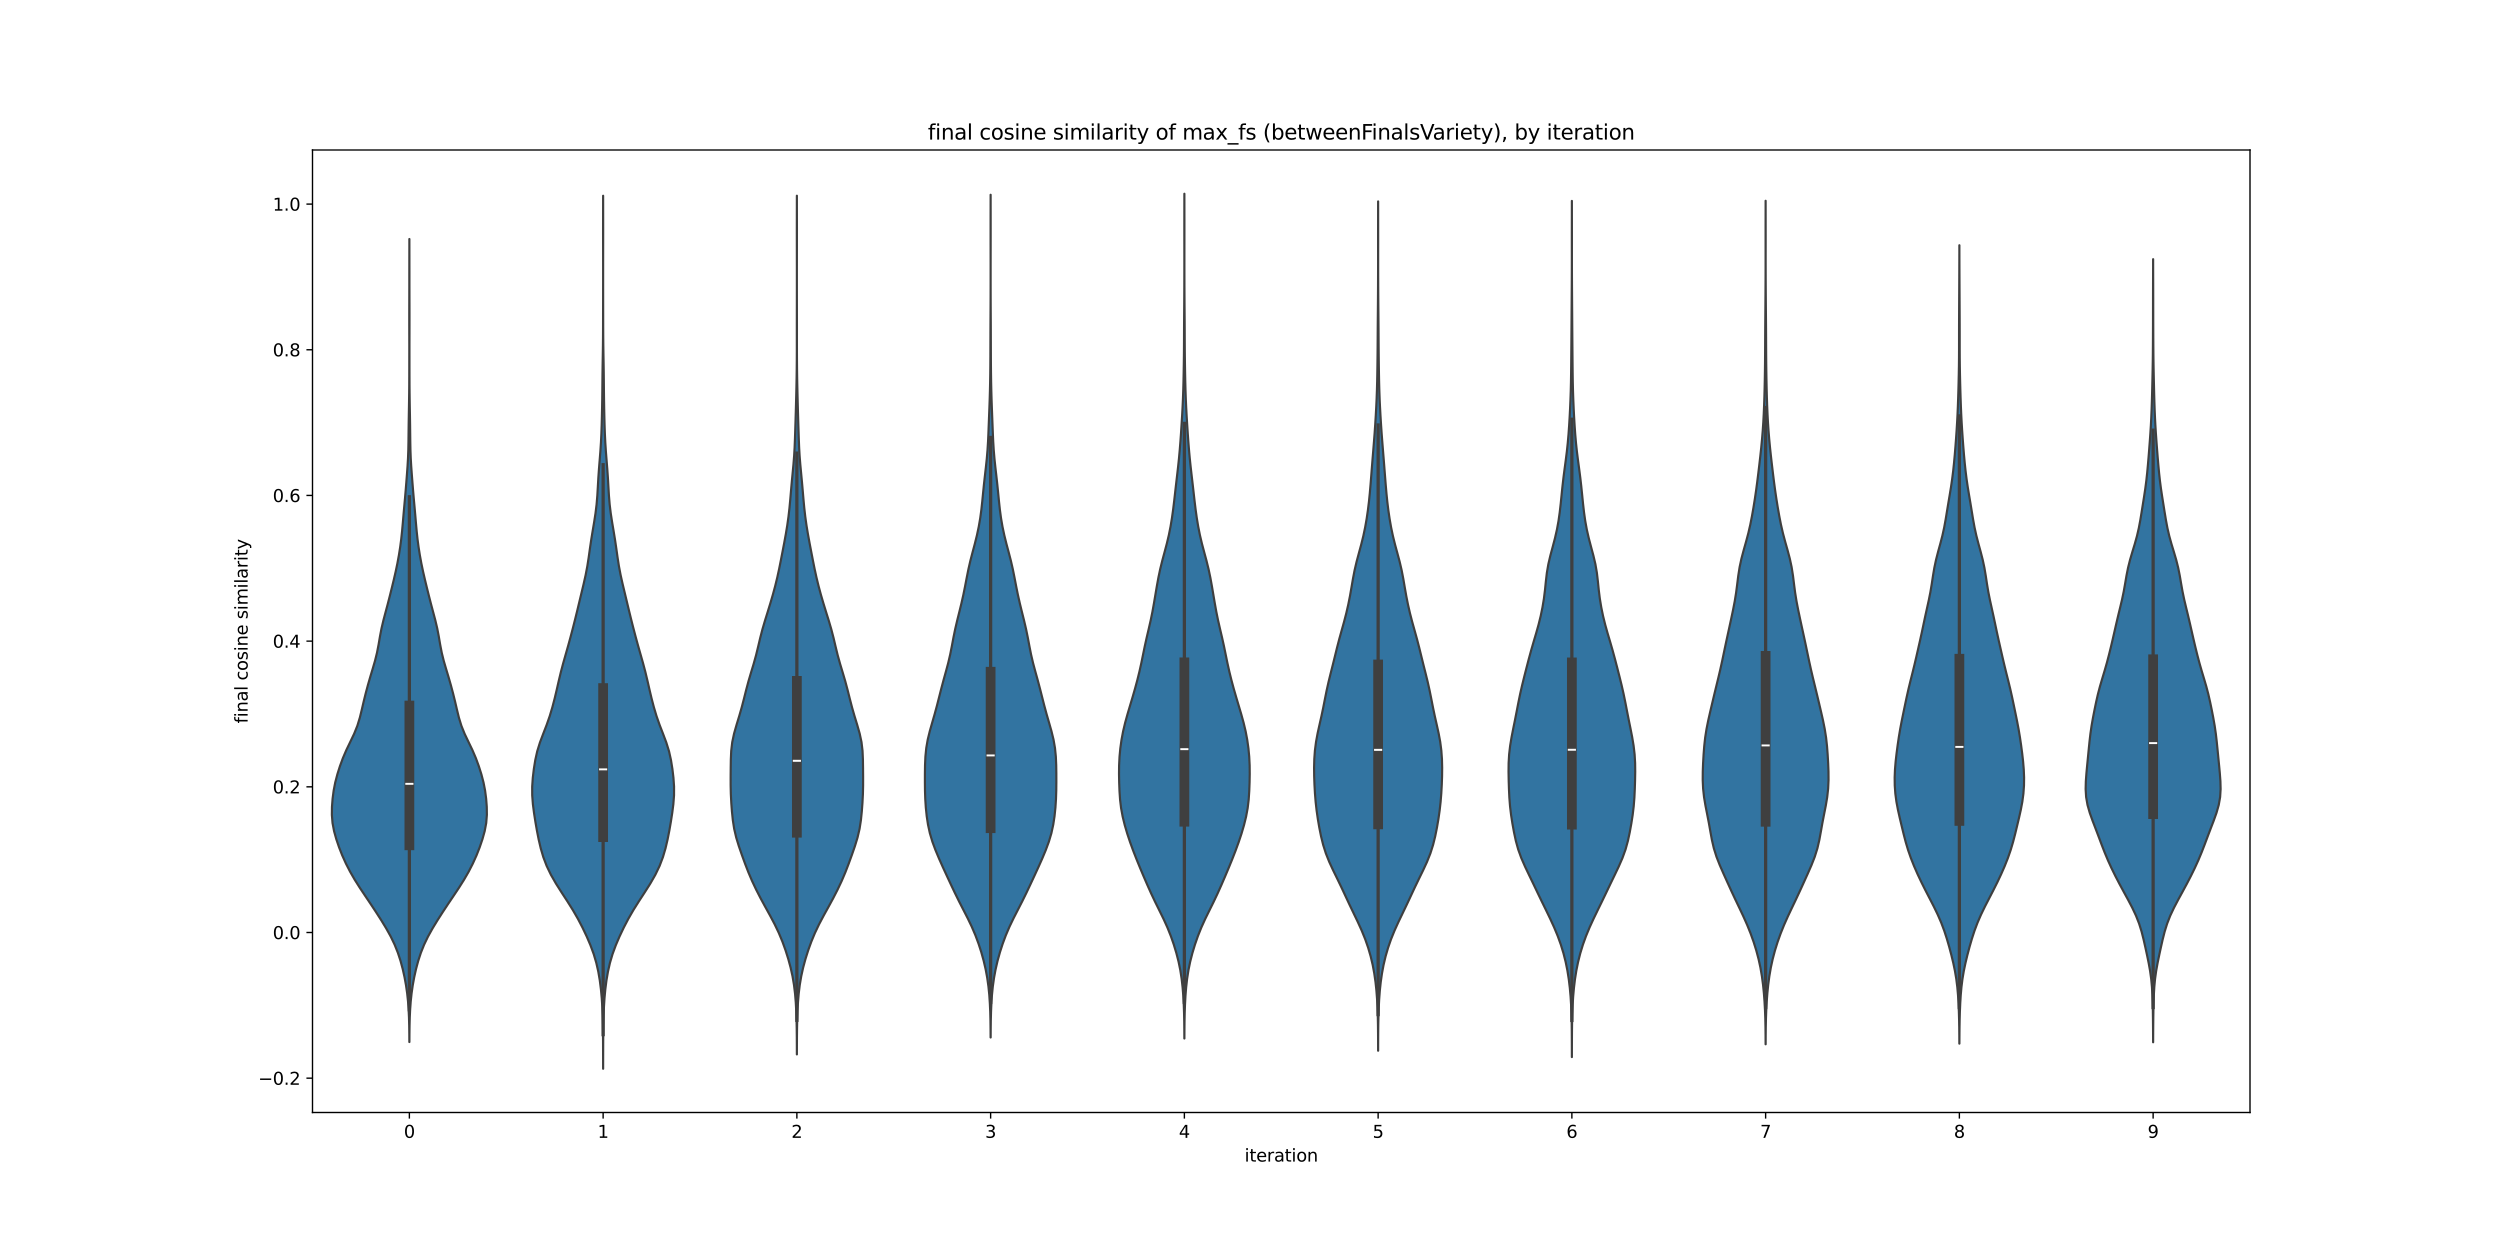 <?xml version="1.0" encoding="utf-8" standalone="no"?>
<!DOCTYPE svg PUBLIC "-//W3C//DTD SVG 1.1//EN"
  "http://www.w3.org/Graphics/SVG/1.1/DTD/svg11.dtd">
<svg xmlns:xlink="http://www.w3.org/1999/xlink" width="1440pt" height="720pt" viewBox="0 0 1440 720" xmlns="http://www.w3.org/2000/svg" version="1.1">
 <defs>
  <style type="text/css">*{stroke-linejoin: round; stroke-linecap: butt}</style>
 </defs>
 <g id="figure_1">
  <g id="patch_1">
   <path d="M 0 720 
L 1440 720 
L 1440 0 
L 0 0 
z
" style="fill: #ffffff"/>
  </g>
  <g id="axes_1">
   <g id="patch_2">
    <path d="M 180 640.8 
L 1296 640.8 
L 1296 86.4 
L 180 86.4 
z
" style="fill: #ffffff"/>
   </g>
   <g id="PolyCollection_1">
    <defs>
     <path id="mf77c87e143" d="M 235.813 -119.8 
L 235.787 -119.8 
L 235.761 -124.472 
L 235.701 -129.144 
L 235.578 -133.816 
L 235.363 -138.488 
L 235.021 -143.16 
L 234.525 -147.832 
L 233.855 -152.503 
L 233.003 -157.175 
L 231.962 -161.847 
L 230.705 -166.519 
L 229.178 -171.191 
L 227.312 -175.863 
L 225.067 -180.535 
L 222.474 -185.207 
L 219.632 -189.879 
L 216.64 -194.551 
L 213.552 -199.223 
L 210.408 -203.895 
L 207.295 -208.567 
L 204.342 -213.239 
L 201.65 -217.911 
L 199.252 -222.583 
L 197.145 -227.254 
L 195.309 -231.926 
L 193.721 -236.598 
L 192.421 -241.27 
L 191.538 -245.942 
L 191.16 -250.614 
L 191.219 -255.286 
L 191.576 -259.958 
L 192.187 -264.63 
L 193.096 -269.302 
L 194.315 -273.974 
L 195.789 -278.646 
L 197.5 -283.318 
L 199.501 -287.99 
L 201.749 -292.662 
L 203.976 -297.334 
L 205.854 -302.005 
L 207.278 -306.677 
L 208.418 -311.349 
L 209.505 -316.021 
L 210.659 -320.693 
L 211.905 -325.365 
L 213.245 -330.037 
L 214.65 -334.709 
L 216.007 -339.381 
L 217.162 -344.053 
L 218.066 -348.725 
L 218.86 -353.397 
L 219.758 -358.069 
L 220.86 -362.741 
L 222.096 -367.413 
L 223.342 -372.085 
L 224.54 -376.756 
L 225.701 -381.428 
L 226.833 -386.1 
L 227.909 -390.772 
L 228.887 -395.444 
L 229.748 -400.116 
L 230.487 -404.788 
L 231.104 -409.46 
L 231.604 -414.132 
L 232.023 -418.804 
L 232.421 -423.476 
L 232.837 -428.148 
L 233.264 -432.82 
L 233.667 -437.492 
L 234.043 -442.164 
L 234.406 -446.836 
L 234.745 -451.507 
L 235.016 -456.179 
L 235.187 -460.851 
L 235.275 -465.523 
L 235.328 -470.195 
L 235.384 -474.867 
L 235.455 -479.539 
L 235.536 -484.211 
L 235.615 -488.883 
L 235.679 -493.555 
L 235.718 -498.227 
L 235.737 -502.899 
L 235.745 -507.571 
L 235.751 -512.243 
L 235.755 -516.915 
L 235.754 -521.587 
L 235.746 -526.259 
L 235.735 -530.93 
L 235.729 -535.602 
L 235.733 -540.274 
L 235.744 -544.946 
L 235.755 -549.618 
L 235.763 -554.29 
L 235.766 -558.962 
L 235.769 -563.634 
L 235.775 -568.306 
L 235.783 -572.978 
L 235.791 -577.65 
L 235.796 -582.322 
L 235.804 -582.322 
L 235.804 -582.322 
L 235.809 -577.65 
L 235.817 -572.978 
L 235.825 -568.306 
L 235.831 -563.634 
L 235.834 -558.962 
L 235.837 -554.29 
L 235.845 -549.618 
L 235.856 -544.946 
L 235.867 -540.274 
L 235.871 -535.602 
L 235.865 -530.93 
L 235.854 -526.259 
L 235.846 -521.587 
L 235.845 -516.915 
L 235.849 -512.243 
L 235.855 -507.571 
L 235.863 -502.899 
L 235.882 -498.227 
L 235.921 -493.555 
L 235.985 -488.883 
L 236.064 -484.211 
L 236.145 -479.539 
L 236.216 -474.867 
L 236.272 -470.195 
L 236.325 -465.523 
L 236.413 -460.851 
L 236.584 -456.179 
L 236.855 -451.507 
L 237.194 -446.836 
L 237.557 -442.164 
L 237.933 -437.492 
L 238.336 -432.82 
L 238.763 -428.148 
L 239.179 -423.476 
L 239.577 -418.804 
L 239.996 -414.132 
L 240.496 -409.46 
L 241.113 -404.788 
L 241.852 -400.116 
L 242.713 -395.444 
L 243.691 -390.772 
L 244.767 -386.1 
L 245.899 -381.428 
L 247.06 -376.756 
L 248.258 -372.085 
L 249.504 -367.413 
L 250.74 -362.741 
L 251.842 -358.069 
L 252.74 -353.397 
L 253.534 -348.725 
L 254.438 -344.053 
L 255.593 -339.381 
L 256.95 -334.709 
L 258.355 -330.037 
L 259.695 -325.365 
L 260.941 -320.693 
L 262.095 -316.021 
L 263.182 -311.349 
L 264.322 -306.677 
L 265.746 -302.005 
L 267.624 -297.334 
L 269.851 -292.662 
L 272.099 -287.99 
L 274.1 -283.318 
L 275.811 -278.646 
L 277.285 -273.974 
L 278.504 -269.302 
L 279.413 -264.63 
L 280.024 -259.958 
L 280.381 -255.286 
L 280.44 -250.614 
L 280.062 -245.942 
L 279.179 -241.27 
L 277.879 -236.598 
L 276.291 -231.926 
L 274.455 -227.254 
L 272.348 -222.583 
L 269.95 -217.911 
L 267.258 -213.239 
L 264.305 -208.567 
L 261.192 -203.895 
L 258.048 -199.223 
L 254.96 -194.551 
L 251.968 -189.879 
L 249.126 -185.207 
L 246.533 -180.535 
L 244.288 -175.863 
L 242.422 -171.191 
L 240.895 -166.519 
L 239.638 -161.847 
L 238.597 -157.175 
L 237.745 -152.503 
L 237.075 -147.832 
L 236.579 -143.16 
L 236.237 -138.488 
L 236.022 -133.816 
L 235.899 -129.144 
L 235.839 -124.472 
L 235.813 -119.8 
z
" style="stroke: #3f3f3f; stroke-width: 1.25"/>
    </defs>
    <g clip-path="url(#p7ea941aad2)">
     <use xlink:href="#mf77c87e143" x="0" y="720" style="fill: #3274a1; stroke: #3f3f3f; stroke-width: 1.25"/>
    </g>
   </g>
   <g id="PolyCollection_2">
    <defs>
     <path id="m521f1f168d" d="M 347.404 -104.4 
L 347.396 -104.4 
L 347.389 -109.479 
L 347.376 -114.558 
L 347.355 -119.638 
L 347.319 -124.717 
L 347.256 -129.796 
L 347.138 -134.875 
L 346.932 -139.955 
L 346.608 -145.034 
L 346.138 -150.113 
L 345.494 -155.192 
L 344.628 -160.272 
L 343.477 -165.351 
L 341.977 -170.43 
L 340.114 -175.509 
L 337.944 -180.589 
L 335.533 -185.668 
L 332.882 -190.747 
L 329.952 -195.826 
L 326.763 -200.906 
L 323.45 -205.985 
L 320.228 -211.064 
L 317.318 -216.143 
L 314.877 -221.223 
L 312.95 -226.302 
L 311.459 -231.381 
L 310.272 -236.46 
L 309.271 -241.54 
L 308.388 -246.619 
L 307.599 -251.698 
L 306.948 -256.777 
L 306.559 -261.857 
L 306.543 -266.936 
L 306.893 -272.015 
L 307.497 -277.094 
L 308.31 -282.174 
L 309.443 -287.253 
L 311.01 -292.332 
L 312.917 -297.411 
L 314.88 -302.491 
L 316.651 -307.57 
L 318.169 -312.649 
L 319.495 -317.728 
L 320.7 -322.808 
L 321.859 -327.887 
L 323.075 -332.966 
L 324.418 -338.045 
L 325.858 -343.124 
L 327.3 -348.204 
L 328.688 -353.283 
L 330.021 -358.362 
L 331.309 -363.441 
L 332.555 -368.521 
L 333.77 -373.6 
L 334.987 -378.679 
L 336.201 -383.758 
L 337.337 -388.838 
L 338.304 -393.917 
L 339.093 -398.996 
L 339.805 -404.075 
L 340.553 -409.155 
L 341.38 -414.234 
L 342.233 -419.313 
L 343.016 -424.392 
L 343.636 -429.472 
L 344.059 -434.551 
L 344.354 -439.63 
L 344.641 -444.709 
L 344.997 -449.789 
L 345.407 -454.868 
L 345.807 -459.947 
L 346.14 -465.026 
L 346.389 -470.106 
L 346.568 -475.185 
L 346.701 -480.264 
L 346.806 -485.343 
L 346.888 -490.423 
L 346.946 -495.502 
L 346.99 -500.581 
L 347.046 -505.66 
L 347.124 -510.74 
L 347.212 -515.819 
L 347.287 -520.898 
L 347.334 -525.977 
L 347.357 -531.057 
L 347.368 -536.136 
L 347.378 -541.215 
L 347.387 -546.294 
L 347.394 -551.374 
L 347.398 -556.453 
L 347.399 -561.532 
L 347.397 -566.611 
L 347.393 -571.69 
L 347.386 -576.77 
L 347.378 -581.849 
L 347.374 -586.928 
L 347.377 -592.007 
L 347.384 -597.087 
L 347.391 -602.166 
L 347.397 -607.245 
L 347.403 -607.245 
L 347.403 -607.245 
L 347.409 -602.166 
L 347.416 -597.087 
L 347.423 -592.007 
L 347.426 -586.928 
L 347.422 -581.849 
L 347.414 -576.77 
L 347.407 -571.69 
L 347.403 -566.611 
L 347.401 -561.532 
L 347.402 -556.453 
L 347.406 -551.374 
L 347.413 -546.294 
L 347.422 -541.215 
L 347.432 -536.136 
L 347.443 -531.057 
L 347.466 -525.977 
L 347.513 -520.898 
L 347.588 -515.819 
L 347.676 -510.74 
L 347.754 -505.66 
L 347.81 -500.581 
L 347.854 -495.502 
L 347.912 -490.423 
L 347.994 -485.343 
L 348.099 -480.264 
L 348.232 -475.185 
L 348.411 -470.106 
L 348.66 -465.026 
L 348.993 -459.947 
L 349.393 -454.868 
L 349.803 -449.789 
L 350.159 -444.709 
L 350.446 -439.63 
L 350.741 -434.551 
L 351.164 -429.472 
L 351.784 -424.392 
L 352.567 -419.313 
L 353.42 -414.234 
L 354.247 -409.155 
L 354.995 -404.075 
L 355.707 -398.996 
L 356.496 -393.917 
L 357.463 -388.838 
L 358.599 -383.758 
L 359.813 -378.679 
L 361.03 -373.6 
L 362.245 -368.521 
L 363.491 -363.441 
L 364.779 -358.362 
L 366.112 -353.283 
L 367.5 -348.204 
L 368.942 -343.124 
L 370.382 -338.045 
L 371.725 -332.966 
L 372.941 -327.887 
L 374.1 -322.808 
L 375.305 -317.728 
L 376.631 -312.649 
L 378.149 -307.57 
L 379.92 -302.491 
L 381.883 -297.411 
L 383.79 -292.332 
L 385.357 -287.253 
L 386.49 -282.174 
L 387.303 -277.094 
L 387.907 -272.015 
L 388.257 -266.936 
L 388.241 -261.857 
L 387.852 -256.777 
L 387.201 -251.698 
L 386.412 -246.619 
L 385.529 -241.54 
L 384.528 -236.46 
L 383.341 -231.381 
L 381.85 -226.302 
L 379.923 -221.223 
L 377.482 -216.143 
L 374.572 -211.064 
L 371.35 -205.985 
L 368.037 -200.906 
L 364.848 -195.826 
L 361.918 -190.747 
L 359.267 -185.668 
L 356.856 -180.589 
L 354.686 -175.509 
L 352.823 -170.43 
L 351.323 -165.351 
L 350.172 -160.272 
L 349.306 -155.192 
L 348.662 -150.113 
L 348.192 -145.034 
L 347.868 -139.955 
L 347.662 -134.875 
L 347.544 -129.796 
L 347.481 -124.717 
L 347.445 -119.638 
L 347.424 -114.558 
L 347.411 -109.479 
L 347.404 -104.4 
z
" style="stroke: #3f3f3f; stroke-width: 1.25"/>
    </defs>
    <g clip-path="url(#p7ea941aad2)">
     <use xlink:href="#m521f1f168d" x="0" y="720" style="fill: #3274a1; stroke: #3f3f3f; stroke-width: 1.25"/>
    </g>
   </g>
   <g id="PolyCollection_3">
    <defs>
     <path id="m5279592287" d="M 459.005 -112.664 
L 458.995 -112.664 
L 458.984 -117.66 
L 458.959 -122.656 
L 458.905 -127.652 
L 458.805 -132.648 
L 458.635 -137.644 
L 458.363 -142.64 
L 457.95 -147.635 
L 457.345 -152.631 
L 456.501 -157.627 
L 455.397 -162.623 
L 454.047 -167.619 
L 452.472 -172.615 
L 450.67 -177.611 
L 448.597 -182.607 
L 446.214 -187.603 
L 443.571 -192.599 
L 440.812 -197.595 
L 438.098 -202.591 
L 435.534 -207.587 
L 433.179 -212.583 
L 431.056 -217.579 
L 429.129 -222.575 
L 427.316 -227.571 
L 425.588 -232.567 
L 424.059 -237.563 
L 422.89 -242.559 
L 422.113 -247.555 
L 421.599 -252.551 
L 421.224 -257.547 
L 420.968 -262.543 
L 420.851 -267.539 
L 420.847 -272.535 
L 420.888 -277.531 
L 420.959 -282.527 
L 421.183 -287.523 
L 421.772 -292.519 
L 422.837 -297.515 
L 424.258 -302.511 
L 425.784 -307.507 
L 427.215 -312.503 
L 428.51 -317.499 
L 429.762 -322.495 
L 431.096 -327.491 
L 432.562 -332.487 
L 434.067 -337.483 
L 435.458 -342.479 
L 436.68 -347.475 
L 437.855 -352.471 
L 439.15 -357.467 
L 440.614 -362.463 
L 442.167 -367.459 
L 443.703 -372.455 
L 445.16 -377.451 
L 446.507 -382.447 
L 447.723 -387.443 
L 448.809 -392.439 
L 449.809 -397.435 
L 450.777 -402.431 
L 451.731 -407.427 
L 452.642 -412.423 
L 453.464 -417.419 
L 454.166 -422.415 
L 454.736 -427.411 
L 455.204 -432.407 
L 455.63 -437.402 
L 456.072 -442.398 
L 456.546 -447.394 
L 457.017 -452.39 
L 457.416 -457.386 
L 457.703 -462.382 
L 457.899 -467.378 
L 458.059 -472.374 
L 458.216 -477.37 
L 458.367 -482.366 
L 458.503 -487.362 
L 458.629 -492.358 
L 458.744 -497.354 
L 458.841 -502.35 
L 458.91 -507.346 
L 458.951 -512.342 
L 458.97 -517.338 
L 458.975 -522.334 
L 458.974 -527.33 
L 458.973 -532.326 
L 458.978 -537.322 
L 458.985 -542.318 
L 458.993 -547.314 
L 458.997 -552.31 
L 458.999 -557.306 
L 458.999 -562.302 
L 458.997 -567.298 
L 458.992 -572.294 
L 458.985 -577.29 
L 458.978 -582.286 
L 458.974 -587.282 
L 458.977 -592.278 
L 458.984 -597.274 
L 458.992 -602.27 
L 458.997 -607.266 
L 459.003 -607.266 
L 459.003 -607.266 
L 459.008 -602.27 
L 459.016 -597.274 
L 459.023 -592.278 
L 459.026 -587.282 
L 459.022 -582.286 
L 459.015 -577.29 
L 459.008 -572.294 
L 459.003 -567.298 
L 459.001 -562.302 
L 459.001 -557.306 
L 459.003 -552.31 
L 459.007 -547.314 
L 459.015 -542.318 
L 459.022 -537.322 
L 459.027 -532.326 
L 459.026 -527.33 
L 459.025 -522.334 
L 459.03 -517.338 
L 459.049 -512.342 
L 459.09 -507.346 
L 459.159 -502.35 
L 459.256 -497.354 
L 459.371 -492.358 
L 459.497 -487.362 
L 459.633 -482.366 
L 459.784 -477.37 
L 459.941 -472.374 
L 460.101 -467.378 
L 460.297 -462.382 
L 460.584 -457.386 
L 460.983 -452.39 
L 461.454 -447.394 
L 461.928 -442.398 
L 462.37 -437.402 
L 462.796 -432.407 
L 463.264 -427.411 
L 463.834 -422.415 
L 464.536 -417.419 
L 465.358 -412.423 
L 466.269 -407.427 
L 467.223 -402.431 
L 468.191 -397.435 
L 469.191 -392.439 
L 470.277 -387.443 
L 471.493 -382.447 
L 472.84 -377.451 
L 474.297 -372.455 
L 475.833 -367.459 
L 477.386 -362.463 
L 478.85 -357.467 
L 480.145 -352.471 
L 481.32 -347.475 
L 482.542 -342.479 
L 483.933 -337.483 
L 485.438 -332.487 
L 486.904 -327.491 
L 488.238 -322.495 
L 489.49 -317.499 
L 490.785 -312.503 
L 492.216 -307.507 
L 493.742 -302.511 
L 495.163 -297.515 
L 496.228 -292.519 
L 496.817 -287.523 
L 497.041 -282.527 
L 497.112 -277.531 
L 497.153 -272.535 
L 497.149 -267.539 
L 497.032 -262.543 
L 496.776 -257.547 
L 496.401 -252.551 
L 495.887 -247.555 
L 495.11 -242.559 
L 493.941 -237.563 
L 492.412 -232.567 
L 490.684 -227.571 
L 488.871 -222.575 
L 486.944 -217.579 
L 484.821 -212.583 
L 482.466 -207.587 
L 479.902 -202.591 
L 477.188 -197.595 
L 474.429 -192.599 
L 471.786 -187.603 
L 469.403 -182.607 
L 467.33 -177.611 
L 465.528 -172.615 
L 463.953 -167.619 
L 462.603 -162.623 
L 461.499 -157.627 
L 460.655 -152.631 
L 460.05 -147.635 
L 459.637 -142.64 
L 459.365 -137.644 
L 459.195 -132.648 
L 459.095 -127.652 
L 459.041 -122.656 
L 459.016 -117.66 
L 459.005 -112.664 
z
" style="stroke: #3f3f3f; stroke-width: 1.25"/>
    </defs>
    <g clip-path="url(#p7ea941aad2)">
     <use xlink:href="#m5279592287" x="0" y="720" style="fill: #3274a1; stroke: #3f3f3f; stroke-width: 1.25"/>
    </g>
   </g>
   <g id="PolyCollection_4">
    <defs>
     <path id="m3b0a9baee6" d="M 570.615 -122.42 
L 570.585 -122.42 
L 570.556 -127.323 
L 570.493 -132.225 
L 570.371 -137.128 
L 570.16 -142.031 
L 569.825 -146.934 
L 569.33 -151.837 
L 568.642 -156.74 
L 567.739 -161.643 
L 566.607 -166.546 
L 565.247 -171.449 
L 563.665 -176.352 
L 561.846 -181.254 
L 559.755 -186.157 
L 557.4 -191.06 
L 554.887 -195.963 
L 552.376 -200.866 
L 549.963 -205.769 
L 547.64 -210.672 
L 545.356 -215.575 
L 543.099 -220.478 
L 540.909 -225.381 
L 538.857 -230.283 
L 537.049 -235.186 
L 535.595 -240.089 
L 534.528 -244.992 
L 533.783 -249.895 
L 533.273 -254.798 
L 532.953 -259.701 
L 532.794 -264.604 
L 532.743 -269.507 
L 532.75 -274.41 
L 532.821 -279.312 
L 533.036 -284.215 
L 533.524 -289.118 
L 534.378 -294.021 
L 535.575 -298.924 
L 536.966 -303.827 
L 538.377 -308.73 
L 539.705 -313.633 
L 540.955 -318.536 
L 542.198 -323.439 
L 543.502 -328.341 
L 544.86 -333.244 
L 546.171 -338.147 
L 547.317 -343.05 
L 548.287 -347.953 
L 549.204 -352.856 
L 550.213 -357.759 
L 551.361 -362.662 
L 552.585 -367.565 
L 553.784 -372.468 
L 554.888 -377.371 
L 555.881 -382.273 
L 556.817 -387.176 
L 557.802 -392.079 
L 558.928 -396.982 
L 560.196 -401.885 
L 561.503 -406.788 
L 562.717 -411.691 
L 563.757 -416.594 
L 564.601 -421.497 
L 565.265 -426.4 
L 565.797 -431.302 
L 566.274 -436.205 
L 566.769 -441.108 
L 567.312 -446.011 
L 567.874 -450.914 
L 568.391 -455.817 
L 568.805 -460.72 
L 569.106 -465.623 
L 569.327 -470.526 
L 569.517 -475.429 
L 569.706 -480.331 
L 569.894 -485.234 
L 570.066 -490.137 
L 570.207 -495.04 
L 570.313 -499.943 
L 570.385 -504.846 
L 570.431 -509.749 
L 570.456 -514.652 
L 570.47 -519.555 
L 570.48 -524.458 
L 570.492 -529.36 
L 570.513 -534.263 
L 570.539 -539.166 
L 570.565 -544.069 
L 570.584 -548.972 
L 570.594 -553.875 
L 570.598 -558.778 
L 570.598 -563.681 
L 570.596 -568.584 
L 570.591 -573.487 
L 570.583 -578.389 
L 570.577 -583.292 
L 570.575 -588.195 
L 570.578 -593.098 
L 570.585 -598.001 
L 570.592 -602.904 
L 570.597 -607.807 
L 570.603 -607.807 
L 570.603 -607.807 
L 570.608 -602.904 
L 570.615 -598.001 
L 570.622 -593.098 
L 570.625 -588.195 
L 570.623 -583.292 
L 570.617 -578.389 
L 570.609 -573.487 
L 570.604 -568.584 
L 570.602 -563.681 
L 570.602 -558.778 
L 570.606 -553.875 
L 570.616 -548.972 
L 570.635 -544.069 
L 570.661 -539.166 
L 570.687 -534.263 
L 570.708 -529.36 
L 570.72 -524.458 
L 570.73 -519.555 
L 570.744 -514.652 
L 570.769 -509.749 
L 570.815 -504.846 
L 570.887 -499.943 
L 570.993 -495.04 
L 571.134 -490.137 
L 571.306 -485.234 
L 571.494 -480.331 
L 571.683 -475.429 
L 571.873 -470.526 
L 572.094 -465.623 
L 572.395 -460.72 
L 572.809 -455.817 
L 573.326 -450.914 
L 573.888 -446.011 
L 574.431 -441.108 
L 574.926 -436.205 
L 575.403 -431.302 
L 575.935 -426.4 
L 576.599 -421.497 
L 577.443 -416.594 
L 578.483 -411.691 
L 579.697 -406.788 
L 581.004 -401.885 
L 582.272 -396.982 
L 583.398 -392.079 
L 584.383 -387.176 
L 585.319 -382.273 
L 586.312 -377.371 
L 587.416 -372.468 
L 588.615 -367.565 
L 589.839 -362.662 
L 590.987 -357.759 
L 591.996 -352.856 
L 592.913 -347.953 
L 593.883 -343.05 
L 595.029 -338.147 
L 596.34 -333.244 
L 597.698 -328.341 
L 599.002 -323.439 
L 600.245 -318.536 
L 601.495 -313.633 
L 602.823 -308.73 
L 604.234 -303.827 
L 605.625 -298.924 
L 606.822 -294.021 
L 607.676 -289.118 
L 608.164 -284.215 
L 608.379 -279.312 
L 608.45 -274.41 
L 608.457 -269.507 
L 608.406 -264.604 
L 608.247 -259.701 
L 607.927 -254.798 
L 607.417 -249.895 
L 606.672 -244.992 
L 605.605 -240.089 
L 604.151 -235.186 
L 602.343 -230.283 
L 600.291 -225.381 
L 598.101 -220.478 
L 595.844 -215.575 
L 593.56 -210.672 
L 591.237 -205.769 
L 588.824 -200.866 
L 586.313 -195.963 
L 583.8 -191.06 
L 581.445 -186.157 
L 579.354 -181.254 
L 577.535 -176.352 
L 575.953 -171.449 
L 574.593 -166.546 
L 573.461 -161.643 
L 572.558 -156.74 
L 571.87 -151.837 
L 571.375 -146.934 
L 571.04 -142.031 
L 570.829 -137.128 
L 570.707 -132.225 
L 570.644 -127.323 
L 570.615 -122.42 
z
" style="stroke: #3f3f3f; stroke-width: 1.25"/>
    </defs>
    <g clip-path="url(#p7ea941aad2)">
     <use xlink:href="#m3b0a9baee6" x="0" y="720" style="fill: #3274a1; stroke: #3f3f3f; stroke-width: 1.25"/>
    </g>
   </g>
   <g id="PolyCollection_5">
    <defs>
     <path id="md2f3b0ab82" d="M 682.212 -121.827 
L 682.188 -121.827 
L 682.166 -126.741 
L 682.114 -131.656 
L 682.014 -136.571 
L 681.84 -141.486 
L 681.57 -146.401 
L 681.175 -151.316 
L 680.62 -156.231 
L 679.859 -161.146 
L 678.853 -166.06 
L 677.597 -170.975 
L 676.113 -175.89 
L 674.407 -180.805 
L 672.446 -185.72 
L 670.217 -190.635 
L 667.805 -195.55 
L 665.374 -200.465 
L 663.05 -205.38 
L 660.851 -210.294 
L 658.73 -215.209 
L 656.659 -220.124 
L 654.65 -225.039 
L 652.733 -229.954 
L 650.941 -234.869 
L 649.305 -239.784 
L 647.86 -244.699 
L 646.652 -249.613 
L 645.744 -254.528 
L 645.157 -259.443 
L 644.827 -264.358 
L 644.643 -269.273 
L 644.555 -274.188 
L 644.6 -279.103 
L 644.84 -284.018 
L 645.3 -288.933 
L 645.986 -293.847 
L 646.912 -298.762 
L 648.078 -303.677 
L 649.435 -308.592 
L 650.891 -313.507 
L 652.357 -318.422 
L 653.771 -323.337 
L 655.097 -328.252 
L 656.311 -333.167 
L 657.403 -338.081 
L 658.408 -342.996 
L 659.417 -347.911 
L 660.507 -352.826 
L 661.664 -357.741 
L 662.786 -362.656 
L 663.788 -367.571 
L 664.673 -372.486 
L 665.5 -377.4 
L 666.33 -382.315 
L 667.227 -387.23 
L 668.261 -392.145 
L 669.468 -397.06 
L 670.79 -401.975 
L 672.093 -406.89 
L 673.256 -411.805 
L 674.233 -416.72 
L 675.045 -421.634 
L 675.731 -426.549 
L 676.329 -431.464 
L 676.886 -436.379 
L 677.444 -441.294 
L 678.017 -446.209 
L 678.581 -451.124 
L 679.097 -456.039 
L 679.546 -460.953 
L 679.934 -465.868 
L 680.28 -470.783 
L 680.6 -475.698 
L 680.899 -480.613 
L 681.165 -485.528 
L 681.386 -490.443 
L 681.557 -495.358 
L 681.686 -500.273 
L 681.787 -505.187 
L 681.87 -510.102 
L 681.934 -515.017 
L 681.976 -519.932 
L 681.998 -524.847 
L 682.014 -529.762 
L 682.038 -534.677 
L 682.073 -539.592 
L 682.11 -544.507 
L 682.14 -549.421 
L 682.161 -554.336 
L 682.175 -559.251 
L 682.184 -564.166 
L 682.188 -569.081 
L 682.187 -573.996 
L 682.182 -578.911 
L 682.177 -583.826 
L 682.176 -588.74 
L 682.179 -593.655 
L 682.186 -598.57 
L 682.192 -603.485 
L 682.197 -608.4 
L 682.203 -608.4 
L 682.203 -608.4 
L 682.208 -603.485 
L 682.214 -598.57 
L 682.221 -593.655 
L 682.224 -588.74 
L 682.223 -583.826 
L 682.218 -578.911 
L 682.213 -573.996 
L 682.212 -569.081 
L 682.216 -564.166 
L 682.225 -559.251 
L 682.239 -554.336 
L 682.26 -549.421 
L 682.29 -544.507 
L 682.327 -539.592 
L 682.362 -534.677 
L 682.386 -529.762 
L 682.402 -524.847 
L 682.424 -519.932 
L 682.466 -515.017 
L 682.53 -510.102 
L 682.613 -505.187 
L 682.714 -500.273 
L 682.843 -495.358 
L 683.014 -490.443 
L 683.235 -485.528 
L 683.501 -480.613 
L 683.8 -475.698 
L 684.12 -470.783 
L 684.466 -465.868 
L 684.854 -460.953 
L 685.303 -456.039 
L 685.819 -451.124 
L 686.383 -446.209 
L 686.956 -441.294 
L 687.514 -436.379 
L 688.071 -431.464 
L 688.669 -426.549 
L 689.355 -421.634 
L 690.167 -416.72 
L 691.144 -411.805 
L 692.307 -406.89 
L 693.61 -401.975 
L 694.932 -397.06 
L 696.139 -392.145 
L 697.173 -387.23 
L 698.07 -382.315 
L 698.9 -377.4 
L 699.727 -372.486 
L 700.612 -367.571 
L 701.614 -362.656 
L 702.736 -357.741 
L 703.893 -352.826 
L 704.983 -347.911 
L 705.992 -342.996 
L 706.997 -338.081 
L 708.089 -333.167 
L 709.303 -328.252 
L 710.629 -323.337 
L 712.043 -318.422 
L 713.509 -313.507 
L 714.965 -308.592 
L 716.322 -303.677 
L 717.488 -298.762 
L 718.414 -293.847 
L 719.1 -288.933 
L 719.56 -284.018 
L 719.8 -279.103 
L 719.845 -274.188 
L 719.757 -269.273 
L 719.573 -264.358 
L 719.243 -259.443 
L 718.656 -254.528 
L 717.748 -249.613 
L 716.54 -244.699 
L 715.095 -239.784 
L 713.459 -234.869 
L 711.667 -229.954 
L 709.75 -225.039 
L 707.741 -220.124 
L 705.67 -215.209 
L 703.549 -210.294 
L 701.35 -205.38 
L 699.026 -200.465 
L 696.595 -195.55 
L 694.183 -190.635 
L 691.954 -185.72 
L 689.993 -180.805 
L 688.287 -175.89 
L 686.803 -170.975 
L 685.547 -166.06 
L 684.541 -161.146 
L 683.78 -156.231 
L 683.225 -151.316 
L 682.83 -146.401 
L 682.56 -141.486 
L 682.386 -136.571 
L 682.286 -131.656 
L 682.234 -126.741 
L 682.212 -121.827 
z
" style="stroke: #3f3f3f; stroke-width: 1.25"/>
    </defs>
    <g clip-path="url(#p7ea941aad2)">
     <use xlink:href="#md2f3b0ab82" x="0" y="720" style="fill: #3274a1; stroke: #3f3f3f; stroke-width: 1.25"/>
    </g>
   </g>
   <g id="PolyCollection_6">
    <defs>
     <path id="mc8f8c89d8a" d="M 793.806 -114.793 
L 793.794 -114.793 
L 793.784 -119.735 
L 793.759 -124.676 
L 793.707 -129.617 
L 793.61 -134.559 
L 793.447 -139.5 
L 793.192 -144.441 
L 792.818 -149.383 
L 792.294 -154.324 
L 791.588 -159.265 
L 790.667 -164.207 
L 789.501 -169.148 
L 788.066 -174.089 
L 786.348 -179.03 
L 784.346 -183.972 
L 782.106 -188.913 
L 779.736 -193.854 
L 777.367 -198.796 
L 775.055 -203.737 
L 772.748 -208.678 
L 770.371 -213.62 
L 767.953 -218.561 
L 765.664 -223.502 
L 763.698 -228.444 
L 762.135 -233.385 
L 760.915 -238.326 
L 759.92 -243.267 
L 759.074 -248.209 
L 758.365 -253.15 
L 757.811 -258.091 
L 757.411 -263.033 
L 757.136 -267.974 
L 756.964 -272.915 
L 756.913 -277.857 
L 757.037 -282.798 
L 757.395 -287.739 
L 758.034 -292.681 
L 758.947 -297.622 
L 760.038 -302.563 
L 761.154 -307.504 
L 762.19 -312.446 
L 763.159 -317.387 
L 764.155 -322.328 
L 765.259 -327.27 
L 766.471 -332.211 
L 767.721 -337.152 
L 768.942 -342.094 
L 770.154 -347.035 
L 771.437 -351.976 
L 772.808 -356.918 
L 774.185 -361.859 
L 775.465 -366.8 
L 776.597 -371.741 
L 777.581 -376.683 
L 778.449 -381.624 
L 779.292 -386.565 
L 780.243 -391.507 
L 781.396 -396.448 
L 782.715 -401.389 
L 784.058 -406.331 
L 785.28 -411.272 
L 786.319 -416.213 
L 787.185 -421.155 
L 787.91 -426.096 
L 788.512 -431.037 
L 789.011 -435.978 
L 789.44 -440.92 
L 789.834 -445.861 
L 790.219 -450.802 
L 790.609 -455.744 
L 791.009 -460.685 
L 791.409 -465.626 
L 791.788 -470.568 
L 792.129 -475.509 
L 792.432 -480.45 
L 792.702 -485.392 
L 792.933 -490.333 
L 793.112 -495.274 
L 793.241 -500.215 
L 793.333 -505.157 
L 793.405 -510.098 
L 793.463 -515.039 
L 793.506 -519.981 
L 793.538 -524.922 
L 793.567 -529.863 
L 793.602 -534.805 
L 793.644 -539.746 
L 793.685 -544.687 
L 793.719 -549.629 
L 793.746 -554.57 
L 793.765 -559.511 
L 793.777 -564.452 
L 793.782 -569.394 
L 793.78 -574.335 
L 793.776 -579.276 
L 793.776 -584.218 
L 793.779 -589.159 
L 793.786 -594.1 
L 793.792 -599.042 
L 793.797 -603.983 
L 793.803 -603.983 
L 793.803 -603.983 
L 793.808 -599.042 
L 793.814 -594.1 
L 793.821 -589.159 
L 793.824 -584.218 
L 793.824 -579.276 
L 793.82 -574.335 
L 793.818 -569.394 
L 793.823 -564.452 
L 793.835 -559.511 
L 793.854 -554.57 
L 793.881 -549.629 
L 793.915 -544.687 
L 793.956 -539.746 
L 793.998 -534.805 
L 794.033 -529.863 
L 794.062 -524.922 
L 794.094 -519.981 
L 794.137 -515.039 
L 794.195 -510.098 
L 794.267 -505.157 
L 794.359 -500.215 
L 794.488 -495.274 
L 794.667 -490.333 
L 794.898 -485.392 
L 795.168 -480.45 
L 795.471 -475.509 
L 795.812 -470.568 
L 796.191 -465.626 
L 796.591 -460.685 
L 796.991 -455.744 
L 797.381 -450.802 
L 797.766 -445.861 
L 798.16 -440.92 
L 798.589 -435.978 
L 799.088 -431.037 
L 799.69 -426.096 
L 800.415 -421.155 
L 801.281 -416.213 
L 802.32 -411.272 
L 803.542 -406.331 
L 804.885 -401.389 
L 806.204 -396.448 
L 807.357 -391.507 
L 808.308 -386.565 
L 809.151 -381.624 
L 810.019 -376.683 
L 811.003 -371.741 
L 812.135 -366.8 
L 813.415 -361.859 
L 814.792 -356.918 
L 816.163 -351.976 
L 817.446 -347.035 
L 818.658 -342.094 
L 819.879 -337.152 
L 821.129 -332.211 
L 822.341 -327.27 
L 823.445 -322.328 
L 824.441 -317.387 
L 825.41 -312.446 
L 826.446 -307.504 
L 827.562 -302.563 
L 828.653 -297.622 
L 829.566 -292.681 
L 830.205 -287.739 
L 830.563 -282.798 
L 830.687 -277.857 
L 830.636 -272.915 
L 830.464 -267.974 
L 830.189 -263.033 
L 829.789 -258.091 
L 829.235 -253.15 
L 828.526 -248.209 
L 827.68 -243.267 
L 826.685 -238.326 
L 825.465 -233.385 
L 823.902 -228.444 
L 821.936 -223.502 
L 819.647 -218.561 
L 817.229 -213.62 
L 814.852 -208.678 
L 812.545 -203.737 
L 810.233 -198.796 
L 807.864 -193.854 
L 805.494 -188.913 
L 803.254 -183.972 
L 801.252 -179.03 
L 799.534 -174.089 
L 798.099 -169.148 
L 796.933 -164.207 
L 796.012 -159.265 
L 795.306 -154.324 
L 794.782 -149.383 
L 794.408 -144.441 
L 794.153 -139.5 
L 793.99 -134.559 
L 793.893 -129.617 
L 793.841 -124.676 
L 793.816 -119.735 
L 793.806 -114.793 
z
" style="stroke: #3f3f3f; stroke-width: 1.25"/>
    </defs>
    <g clip-path="url(#p7ea941aad2)">
     <use xlink:href="#mc8f8c89d8a" x="0" y="720" style="fill: #3274a1; stroke: #3f3f3f; stroke-width: 1.25"/>
    </g>
   </g>
   <g id="PolyCollection_7">
    <defs>
     <path id="m028ed5510c" d="M 905.404 -111.125 
L 905.396 -111.125 
L 905.389 -116.107 
L 905.374 -121.088 
L 905.343 -126.069 
L 905.28 -131.05 
L 905.163 -136.031 
L 904.964 -141.013 
L 904.657 -145.994 
L 904.215 -150.975 
L 903.613 -155.956 
L 902.824 -160.938 
L 901.815 -165.919 
L 900.561 -170.9 
L 899.039 -175.881 
L 897.239 -180.862 
L 895.175 -185.844 
L 892.893 -190.825 
L 890.482 -195.806 
L 888.044 -200.787 
L 885.642 -205.769 
L 883.262 -210.75 
L 880.859 -215.731 
L 878.479 -220.712 
L 876.298 -225.693 
L 874.499 -230.675 
L 873.124 -235.656 
L 872.054 -240.637 
L 871.153 -245.618 
L 870.38 -250.6 
L 869.782 -255.581 
L 869.388 -260.562 
L 869.154 -265.543 
L 869.002 -270.524 
L 868.915 -275.506 
L 868.967 -280.487 
L 869.261 -285.468 
L 869.84 -290.449 
L 870.668 -295.43 
L 871.644 -300.412 
L 872.655 -305.393 
L 873.632 -310.374 
L 874.595 -315.355 
L 875.618 -320.337 
L 876.75 -325.318 
L 877.977 -330.299 
L 879.249 -335.28 
L 880.545 -340.261 
L 881.896 -345.243 
L 883.331 -350.224 
L 884.807 -355.205 
L 886.206 -360.186 
L 887.435 -365.168 
L 888.463 -370.149 
L 889.286 -375.13 
L 889.906 -380.111 
L 890.41 -385.092 
L 890.995 -390.074 
L 891.851 -395.055 
L 893.018 -400.036 
L 894.356 -405.017 
L 895.665 -409.999 
L 896.798 -414.98 
L 897.704 -419.961 
L 898.407 -424.942 
L 898.973 -429.923 
L 899.476 -434.905 
L 899.986 -439.886 
L 900.555 -444.867 
L 901.194 -449.848 
L 901.862 -454.83 
L 902.489 -459.811 
L 903.025 -464.792 
L 903.46 -469.773 
L 903.814 -474.754 
L 904.111 -479.736 
L 904.367 -484.717 
L 904.582 -489.698 
L 904.752 -494.679 
L 904.872 -499.66 
L 904.951 -504.642 
L 905.005 -509.623 
L 905.049 -514.604 
L 905.089 -519.585 
L 905.129 -524.567 
L 905.166 -529.548 
L 905.2 -534.529 
L 905.232 -539.51 
L 905.264 -544.491 
L 905.298 -549.473 
L 905.33 -554.454 
L 905.356 -559.435 
L 905.373 -564.416 
L 905.38 -569.398 
L 905.379 -574.379 
L 905.376 -579.36 
L 905.376 -584.341 
L 905.38 -589.322 
L 905.386 -594.304 
L 905.393 -599.285 
L 905.397 -604.266 
L 905.403 -604.266 
L 905.403 -604.266 
L 905.407 -599.285 
L 905.414 -594.304 
L 905.42 -589.322 
L 905.424 -584.341 
L 905.424 -579.36 
L 905.421 -574.379 
L 905.42 -569.398 
L 905.427 -564.416 
L 905.444 -559.435 
L 905.47 -554.454 
L 905.502 -549.473 
L 905.536 -544.491 
L 905.568 -539.51 
L 905.6 -534.529 
L 905.634 -529.548 
L 905.671 -524.567 
L 905.711 -519.585 
L 905.751 -514.604 
L 905.795 -509.623 
L 905.849 -504.642 
L 905.928 -499.66 
L 906.048 -494.679 
L 906.218 -489.698 
L 906.433 -484.717 
L 906.689 -479.736 
L 906.986 -474.754 
L 907.34 -469.773 
L 907.775 -464.792 
L 908.311 -459.811 
L 908.938 -454.83 
L 909.606 -449.848 
L 910.245 -444.867 
L 910.814 -439.886 
L 911.324 -434.905 
L 911.827 -429.923 
L 912.393 -424.942 
L 913.096 -419.961 
L 914.002 -414.98 
L 915.135 -409.999 
L 916.444 -405.017 
L 917.782 -400.036 
L 918.949 -395.055 
L 919.805 -390.074 
L 920.39 -385.092 
L 920.894 -380.111 
L 921.514 -375.13 
L 922.337 -370.149 
L 923.365 -365.168 
L 924.594 -360.186 
L 925.993 -355.205 
L 927.469 -350.224 
L 928.904 -345.243 
L 930.255 -340.261 
L 931.551 -335.28 
L 932.823 -330.299 
L 934.05 -325.318 
L 935.182 -320.337 
L 936.205 -315.355 
L 937.168 -310.374 
L 938.145 -305.393 
L 939.156 -300.412 
L 940.132 -295.43 
L 940.96 -290.449 
L 941.539 -285.468 
L 941.833 -280.487 
L 941.885 -275.506 
L 941.798 -270.524 
L 941.646 -265.543 
L 941.412 -260.562 
L 941.018 -255.581 
L 940.42 -250.6 
L 939.647 -245.618 
L 938.746 -240.637 
L 937.676 -235.656 
L 936.301 -230.675 
L 934.502 -225.693 
L 932.321 -220.712 
L 929.941 -215.731 
L 927.538 -210.75 
L 925.158 -205.769 
L 922.756 -200.787 
L 920.318 -195.806 
L 917.907 -190.825 
L 915.625 -185.844 
L 913.561 -180.862 
L 911.761 -175.881 
L 910.239 -170.9 
L 908.985 -165.919 
L 907.976 -160.938 
L 907.187 -155.956 
L 906.585 -150.975 
L 906.143 -145.994 
L 905.836 -141.013 
L 905.637 -136.031 
L 905.52 -131.05 
L 905.457 -126.069 
L 905.426 -121.088 
L 905.411 -116.107 
L 905.404 -111.125 
z
" style="stroke: #3f3f3f; stroke-width: 1.25"/>
    </defs>
    <g clip-path="url(#p7ea941aad2)">
     <use xlink:href="#m028ed5510c" x="0" y="720" style="fill: #3274a1; stroke: #3f3f3f; stroke-width: 1.25"/>
    </g>
   </g>
   <g id="PolyCollection_8">
    <defs>
     <path id="m8d4083a7e5" d="M 1017.012 -118.503 
L 1016.988 -118.503 
L 1016.966 -123.41 
L 1016.914 -128.318 
L 1016.812 -133.225 
L 1016.637 -138.133 
L 1016.37 -143.04 
L 1015.997 -147.948 
L 1015.499 -152.855 
L 1014.846 -157.763 
L 1014 -162.67 
L 1012.93 -167.577 
L 1011.629 -172.485 
L 1010.101 -177.392 
L 1008.351 -182.3 
L 1006.377 -187.207 
L 1004.195 -192.115 
L 1001.875 -197.022 
L 999.528 -201.93 
L 997.236 -206.837 
L 994.998 -211.745 
L 992.781 -216.652 
L 990.631 -221.559 
L 988.708 -226.467 
L 987.173 -231.374 
L 986.04 -236.282 
L 985.144 -241.189 
L 984.272 -246.097 
L 983.321 -251.004 
L 982.354 -255.912 
L 981.532 -260.819 
L 980.991 -265.727 
L 980.768 -270.634 
L 980.799 -275.541 
L 980.985 -280.449 
L 981.263 -285.356 
L 981.639 -290.264 
L 982.18 -295.171 
L 982.948 -300.079 
L 983.933 -304.986 
L 985.045 -309.894 
L 986.197 -314.801 
L 987.361 -319.709 
L 988.55 -324.616 
L 989.748 -329.523 
L 990.901 -334.431 
L 991.977 -339.338 
L 993.003 -344.246 
L 994.034 -349.153 
L 995.093 -354.061 
L 996.166 -358.968 
L 997.229 -363.876 
L 998.261 -368.783 
L 999.206 -373.691 
L 999.997 -378.598 
L 1000.634 -383.505 
L 1001.244 -388.413 
L 1002.018 -393.32 
L 1003.071 -398.228 
L 1004.367 -403.135 
L 1005.751 -408.043 
L 1007.053 -412.95 
L 1008.181 -417.858 
L 1009.144 -422.765 
L 1010.001 -427.673 
L 1010.788 -432.58 
L 1011.509 -437.487 
L 1012.165 -442.395 
L 1012.775 -447.302 
L 1013.361 -452.21 
L 1013.925 -457.117 
L 1014.452 -462.025 
L 1014.923 -466.932 
L 1015.326 -471.84 
L 1015.656 -476.747 
L 1015.92 -481.655 
L 1016.128 -486.562 
L 1016.291 -491.469 
L 1016.42 -496.377 
L 1016.523 -501.284 
L 1016.602 -506.192 
L 1016.66 -511.099 
L 1016.697 -516.007 
L 1016.721 -520.914 
L 1016.74 -525.822 
L 1016.766 -530.729 
L 1016.801 -535.636 
L 1016.84 -540.544 
L 1016.879 -545.451 
L 1016.913 -550.359 
L 1016.941 -555.266 
L 1016.963 -560.174 
L 1016.976 -565.081 
L 1016.981 -569.989 
L 1016.979 -574.896 
L 1016.976 -579.804 
L 1016.976 -584.711 
L 1016.98 -589.618 
L 1016.987 -594.526 
L 1016.993 -599.433 
L 1016.997 -604.341 
L 1017.003 -604.341 
L 1017.003 -604.341 
L 1017.007 -599.433 
L 1017.013 -594.526 
L 1017.02 -589.618 
L 1017.024 -584.711 
L 1017.024 -579.804 
L 1017.021 -574.896 
L 1017.019 -569.989 
L 1017.024 -565.081 
L 1017.037 -560.174 
L 1017.059 -555.266 
L 1017.087 -550.359 
L 1017.121 -545.451 
L 1017.16 -540.544 
L 1017.199 -535.636 
L 1017.234 -530.729 
L 1017.26 -525.822 
L 1017.279 -520.914 
L 1017.303 -516.007 
L 1017.34 -511.099 
L 1017.398 -506.192 
L 1017.477 -501.284 
L 1017.58 -496.377 
L 1017.709 -491.469 
L 1017.872 -486.562 
L 1018.08 -481.655 
L 1018.344 -476.747 
L 1018.674 -471.84 
L 1019.077 -466.932 
L 1019.548 -462.025 
L 1020.075 -457.117 
L 1020.639 -452.21 
L 1021.225 -447.302 
L 1021.835 -442.395 
L 1022.491 -437.487 
L 1023.212 -432.58 
L 1023.999 -427.673 
L 1024.856 -422.765 
L 1025.819 -417.858 
L 1026.947 -412.95 
L 1028.249 -408.043 
L 1029.633 -403.135 
L 1030.929 -398.228 
L 1031.982 -393.32 
L 1032.756 -388.413 
L 1033.366 -383.505 
L 1034.003 -378.598 
L 1034.794 -373.691 
L 1035.739 -368.783 
L 1036.771 -363.876 
L 1037.834 -358.968 
L 1038.907 -354.061 
L 1039.966 -349.153 
L 1040.997 -344.246 
L 1042.023 -339.338 
L 1043.099 -334.431 
L 1044.252 -329.523 
L 1045.45 -324.616 
L 1046.639 -319.709 
L 1047.803 -314.801 
L 1048.955 -309.894 
L 1050.067 -304.986 
L 1051.052 -300.079 
L 1051.82 -295.171 
L 1052.361 -290.264 
L 1052.737 -285.356 
L 1053.015 -280.449 
L 1053.201 -275.541 
L 1053.232 -270.634 
L 1053.009 -265.727 
L 1052.468 -260.819 
L 1051.646 -255.912 
L 1050.679 -251.004 
L 1049.728 -246.097 
L 1048.856 -241.189 
L 1047.96 -236.282 
L 1046.827 -231.374 
L 1045.292 -226.467 
L 1043.369 -221.559 
L 1041.219 -216.652 
L 1039.002 -211.745 
L 1036.764 -206.837 
L 1034.472 -201.93 
L 1032.125 -197.022 
L 1029.805 -192.115 
L 1027.623 -187.207 
L 1025.649 -182.3 
L 1023.899 -177.392 
L 1022.371 -172.485 
L 1021.07 -167.577 
L 1020 -162.67 
L 1019.154 -157.763 
L 1018.501 -152.855 
L 1018.003 -147.948 
L 1017.63 -143.04 
L 1017.363 -138.133 
L 1017.188 -133.225 
L 1017.086 -128.318 
L 1017.034 -123.41 
L 1017.012 -118.503 
z
" style="stroke: #3f3f3f; stroke-width: 1.25"/>
    </defs>
    <g clip-path="url(#p7ea941aad2)">
     <use xlink:href="#m8d4083a7e5" x="0" y="720" style="fill: #3274a1; stroke: #3f3f3f; stroke-width: 1.25"/>
    </g>
   </g>
   <g id="PolyCollection_9">
    <defs>
     <path id="mdd794b891d" d="M 1128.613 -118.875 
L 1128.587 -118.875 
L 1128.565 -123.52 
L 1128.518 -128.165 
L 1128.435 -132.81 
L 1128.303 -137.455 
L 1128.105 -142.1 
L 1127.82 -146.745 
L 1127.411 -151.39 
L 1126.832 -156.035 
L 1126.055 -160.68 
L 1125.086 -165.325 
L 1123.966 -169.97 
L 1122.734 -174.615 
L 1121.387 -179.26 
L 1119.877 -183.905 
L 1118.133 -188.55 
L 1116.12 -193.195 
L 1113.867 -197.84 
L 1111.476 -202.485 
L 1109.072 -207.13 
L 1106.749 -211.775 
L 1104.555 -216.42 
L 1102.516 -221.065 
L 1100.67 -225.71 
L 1099.057 -230.355 
L 1097.679 -235 
L 1096.473 -239.645 
L 1095.344 -244.29 
L 1094.242 -248.935 
L 1093.205 -253.58 
L 1092.332 -258.225 
L 1091.713 -262.87 
L 1091.381 -267.515 
L 1091.325 -272.16 
L 1091.513 -276.805 
L 1091.9 -281.45 
L 1092.426 -286.095 
L 1093.039 -290.739 
L 1093.723 -295.384 
L 1094.498 -300.029 
L 1095.376 -304.674 
L 1096.323 -309.319 
L 1097.289 -313.964 
L 1098.274 -318.609 
L 1099.321 -323.254 
L 1100.451 -327.899 
L 1101.619 -332.544 
L 1102.756 -337.189 
L 1103.843 -341.834 
L 1104.905 -346.479 
L 1105.955 -351.124 
L 1106.973 -355.769 
L 1107.954 -360.414 
L 1108.939 -365.059 
L 1109.964 -369.704 
L 1110.989 -374.349 
L 1111.916 -378.994 
L 1112.692 -383.639 
L 1113.392 -388.284 
L 1114.173 -392.929 
L 1115.159 -397.574 
L 1116.35 -402.219 
L 1117.626 -406.864 
L 1118.827 -411.509 
L 1119.848 -416.154 
L 1120.693 -420.799 
L 1121.454 -425.444 
L 1122.218 -430.089 
L 1123.003 -434.734 
L 1123.762 -439.379 
L 1124.441 -444.024 
L 1125.022 -448.669 
L 1125.516 -453.314 
L 1125.943 -457.959 
L 1126.324 -462.604 
L 1126.674 -467.249 
L 1126.995 -471.894 
L 1127.282 -476.539 
L 1127.527 -481.184 
L 1127.728 -485.828 
L 1127.892 -490.473 
L 1128.032 -495.118 
L 1128.154 -499.763 
L 1128.259 -504.408 
L 1128.339 -509.053 
L 1128.388 -513.698 
L 1128.409 -518.343 
L 1128.413 -522.988 
L 1128.414 -527.633 
L 1128.42 -532.278 
L 1128.435 -536.923 
L 1128.455 -541.568 
L 1128.478 -546.213 
L 1128.5 -550.858 
L 1128.523 -555.503 
L 1128.545 -560.148 
L 1128.564 -564.793 
L 1128.58 -569.438 
L 1128.59 -574.083 
L 1128.596 -578.728 
L 1128.604 -578.728 
L 1128.604 -578.728 
L 1128.61 -574.083 
L 1128.62 -569.438 
L 1128.636 -564.793 
L 1128.655 -560.148 
L 1128.677 -555.503 
L 1128.7 -550.858 
L 1128.722 -546.213 
L 1128.745 -541.568 
L 1128.765 -536.923 
L 1128.78 -532.278 
L 1128.786 -527.633 
L 1128.787 -522.988 
L 1128.791 -518.343 
L 1128.812 -513.698 
L 1128.861 -509.053 
L 1128.941 -504.408 
L 1129.046 -499.763 
L 1129.168 -495.118 
L 1129.308 -490.473 
L 1129.472 -485.828 
L 1129.673 -481.184 
L 1129.918 -476.539 
L 1130.205 -471.894 
L 1130.526 -467.249 
L 1130.876 -462.604 
L 1131.257 -457.959 
L 1131.684 -453.314 
L 1132.178 -448.669 
L 1132.759 -444.024 
L 1133.438 -439.379 
L 1134.197 -434.734 
L 1134.982 -430.089 
L 1135.746 -425.444 
L 1136.507 -420.799 
L 1137.352 -416.154 
L 1138.373 -411.509 
L 1139.574 -406.864 
L 1140.85 -402.219 
L 1142.041 -397.574 
L 1143.027 -392.929 
L 1143.808 -388.284 
L 1144.508 -383.639 
L 1145.284 -378.994 
L 1146.211 -374.349 
L 1147.236 -369.704 
L 1148.261 -365.059 
L 1149.246 -360.414 
L 1150.227 -355.769 
L 1151.245 -351.124 
L 1152.295 -346.479 
L 1153.357 -341.834 
L 1154.444 -337.189 
L 1155.581 -332.544 
L 1156.749 -327.899 
L 1157.879 -323.254 
L 1158.926 -318.609 
L 1159.911 -313.964 
L 1160.877 -309.319 
L 1161.824 -304.674 
L 1162.702 -300.029 
L 1163.477 -295.384 
L 1164.161 -290.739 
L 1164.774 -286.095 
L 1165.3 -281.45 
L 1165.687 -276.805 
L 1165.875 -272.16 
L 1165.819 -267.515 
L 1165.487 -262.87 
L 1164.868 -258.225 
L 1163.995 -253.58 
L 1162.958 -248.935 
L 1161.856 -244.29 
L 1160.727 -239.645 
L 1159.521 -235 
L 1158.143 -230.355 
L 1156.53 -225.71 
L 1154.684 -221.065 
L 1152.645 -216.42 
L 1150.451 -211.775 
L 1148.128 -207.13 
L 1145.724 -202.485 
L 1143.333 -197.84 
L 1141.08 -193.195 
L 1139.067 -188.55 
L 1137.323 -183.905 
L 1135.813 -179.26 
L 1134.466 -174.615 
L 1133.234 -169.97 
L 1132.114 -165.325 
L 1131.145 -160.68 
L 1130.368 -156.035 
L 1129.789 -151.39 
L 1129.38 -146.745 
L 1129.095 -142.1 
L 1128.897 -137.455 
L 1128.765 -132.81 
L 1128.682 -128.165 
L 1128.635 -123.52 
L 1128.613 -118.875 
z
" style="stroke: #3f3f3f; stroke-width: 1.25"/>
    </defs>
    <g clip-path="url(#p7ea941aad2)">
     <use xlink:href="#mdd794b891d" x="0" y="720" style="fill: #3274a1; stroke: #3f3f3f; stroke-width: 1.25"/>
    </g>
   </g>
   <g id="PolyCollection_10">
    <defs>
     <path id="m9dab392c48" d="M 1240.21 -119.656 
L 1240.19 -119.656 
L 1240.175 -124.212 
L 1240.147 -128.768 
L 1240.103 -133.324 
L 1240.038 -137.88 
L 1239.941 -142.436 
L 1239.784 -146.993 
L 1239.519 -151.549 
L 1239.09 -156.105 
L 1238.46 -160.661 
L 1237.645 -165.217 
L 1236.709 -169.773 
L 1235.722 -174.329 
L 1234.694 -178.885 
L 1233.539 -183.441 
L 1232.121 -187.997 
L 1230.338 -192.553 
L 1228.194 -197.11 
L 1225.802 -201.666 
L 1223.316 -206.222 
L 1220.856 -210.778 
L 1218.487 -215.334 
L 1216.25 -219.89 
L 1214.175 -224.446 
L 1212.274 -229.002 
L 1210.51 -233.558 
L 1208.802 -238.114 
L 1207.073 -242.67 
L 1205.328 -247.226 
L 1203.703 -251.783 
L 1202.406 -256.339 
L 1201.606 -260.895 
L 1201.326 -265.451 
L 1201.442 -270.007 
L 1201.777 -274.563 
L 1202.201 -279.119 
L 1202.647 -283.675 
L 1203.094 -288.231 
L 1203.552 -292.787 
L 1204.079 -297.343 
L 1204.737 -301.9 
L 1205.534 -306.456 
L 1206.418 -311.012 
L 1207.359 -315.568 
L 1208.397 -320.124 
L 1209.593 -324.68 
L 1210.928 -329.236 
L 1212.296 -333.792 
L 1213.593 -338.348 
L 1214.787 -342.904 
L 1215.906 -347.46 
L 1216.979 -352.017 
L 1218.022 -356.573 
L 1219.061 -361.129 
L 1220.136 -365.685 
L 1221.249 -370.241 
L 1222.328 -374.797 
L 1223.277 -379.353 
L 1224.085 -383.909 
L 1224.861 -388.465 
L 1225.773 -393.021 
L 1226.916 -397.577 
L 1228.251 -402.133 
L 1229.633 -406.69 
L 1230.899 -411.246 
L 1231.952 -415.802 
L 1232.807 -420.358 
L 1233.555 -424.914 
L 1234.281 -429.47 
L 1235.005 -434.026 
L 1235.688 -438.582 
L 1236.282 -443.138 
L 1236.779 -447.694 
L 1237.204 -452.25 
L 1237.587 -456.807 
L 1237.948 -461.363 
L 1238.294 -465.919 
L 1238.615 -470.475 
L 1238.9 -475.031 
L 1239.138 -479.587 
L 1239.33 -484.143 
L 1239.482 -488.699 
L 1239.605 -493.255 
L 1239.715 -497.811 
L 1239.817 -502.367 
L 1239.912 -506.923 
L 1239.989 -511.48 
L 1240.043 -516.036 
L 1240.077 -520.592 
L 1240.1 -525.148 
L 1240.117 -529.704 
L 1240.13 -534.26 
L 1240.138 -538.816 
L 1240.142 -543.372 
L 1240.146 -547.928 
L 1240.154 -552.484 
L 1240.167 -557.04 
L 1240.18 -561.597 
L 1240.19 -566.153 
L 1240.196 -570.709 
L 1240.204 -570.709 
L 1240.204 -570.709 
L 1240.21 -566.153 
L 1240.22 -561.597 
L 1240.233 -557.04 
L 1240.246 -552.484 
L 1240.254 -547.928 
L 1240.258 -543.372 
L 1240.262 -538.816 
L 1240.27 -534.26 
L 1240.283 -529.704 
L 1240.3 -525.148 
L 1240.323 -520.592 
L 1240.357 -516.036 
L 1240.411 -511.48 
L 1240.488 -506.923 
L 1240.583 -502.367 
L 1240.685 -497.811 
L 1240.795 -493.255 
L 1240.918 -488.699 
L 1241.07 -484.143 
L 1241.262 -479.587 
L 1241.5 -475.031 
L 1241.785 -470.475 
L 1242.106 -465.919 
L 1242.452 -461.363 
L 1242.813 -456.807 
L 1243.196 -452.25 
L 1243.621 -447.694 
L 1244.118 -443.138 
L 1244.712 -438.582 
L 1245.395 -434.026 
L 1246.119 -429.47 
L 1246.845 -424.914 
L 1247.593 -420.358 
L 1248.448 -415.802 
L 1249.501 -411.246 
L 1250.767 -406.69 
L 1252.149 -402.133 
L 1253.484 -397.577 
L 1254.627 -393.021 
L 1255.539 -388.465 
L 1256.315 -383.909 
L 1257.123 -379.353 
L 1258.072 -374.797 
L 1259.151 -370.241 
L 1260.264 -365.685 
L 1261.339 -361.129 
L 1262.378 -356.573 
L 1263.421 -352.017 
L 1264.494 -347.46 
L 1265.613 -342.904 
L 1266.807 -338.348 
L 1268.104 -333.792 
L 1269.472 -329.236 
L 1270.807 -324.68 
L 1272.003 -320.124 
L 1273.041 -315.568 
L 1273.982 -311.012 
L 1274.866 -306.456 
L 1275.663 -301.9 
L 1276.321 -297.343 
L 1276.848 -292.787 
L 1277.306 -288.231 
L 1277.753 -283.675 
L 1278.199 -279.119 
L 1278.623 -274.563 
L 1278.958 -270.007 
L 1279.074 -265.451 
L 1278.794 -260.895 
L 1277.994 -256.339 
L 1276.697 -251.783 
L 1275.072 -247.226 
L 1273.327 -242.67 
L 1271.598 -238.114 
L 1269.89 -233.558 
L 1268.126 -229.002 
L 1266.225 -224.446 
L 1264.15 -219.89 
L 1261.913 -215.334 
L 1259.544 -210.778 
L 1257.084 -206.222 
L 1254.598 -201.666 
L 1252.206 -197.11 
L 1250.062 -192.553 
L 1248.279 -187.997 
L 1246.861 -183.441 
L 1245.706 -178.885 
L 1244.678 -174.329 
L 1243.691 -169.773 
L 1242.755 -165.217 
L 1241.94 -160.661 
L 1241.31 -156.105 
L 1240.881 -151.549 
L 1240.616 -146.993 
L 1240.459 -142.436 
L 1240.362 -137.88 
L 1240.297 -133.324 
L 1240.253 -128.768 
L 1240.225 -124.212 
L 1240.21 -119.656 
z
" style="stroke: #3f3f3f; stroke-width: 1.25"/>
    </defs>
    <g clip-path="url(#p7ea941aad2)">
     <use xlink:href="#m9dab392c48" x="0" y="720" style="fill: #3274a1; stroke: #3f3f3f; stroke-width: 1.25"/>
    </g>
   </g>
   <g id="matplotlib.axis_1">
    <g id="xtick_1">
     <g id="line2d_1">
      <defs>
       <path id="mb13e28656e" d="M 0 0 
L 0 3.5 
" style="stroke: #000000; stroke-width: 0.8"/>
      </defs>
      <g>
       <use xlink:href="#mb13e28656e" x="235.8" y="640.8" style="stroke: #000000; stroke-width: 0.8"/>
      </g>
     </g>
     <g id="text_1">
      <!-- 0 -->
      <g transform="translate(232.619 655.398) scale(0.1 -0.1)">
       <defs>
        <path id="DejaVuSans-30" d="M 2034 4250 
Q 1547 4250 1301 3770 
Q 1056 3291 1056 2328 
Q 1056 1369 1301 889 
Q 1547 409 2034 409 
Q 2525 409 2770 889 
Q 3016 1369 3016 2328 
Q 3016 3291 2770 3770 
Q 2525 4250 2034 4250 
z
M 2034 4750 
Q 2819 4750 3233 4129 
Q 3647 3509 3647 2328 
Q 3647 1150 3233 529 
Q 2819 -91 2034 -91 
Q 1250 -91 836 529 
Q 422 1150 422 2328 
Q 422 3509 836 4129 
Q 1250 4750 2034 4750 
z
" transform="scale(0.016)"/>
       </defs>
       <use xlink:href="#DejaVuSans-30"/>
      </g>
     </g>
    </g>
    <g id="xtick_2">
     <g id="line2d_2">
      <g>
       <use xlink:href="#mb13e28656e" x="347.4" y="640.8" style="stroke: #000000; stroke-width: 0.8"/>
      </g>
     </g>
     <g id="text_2">
      <!-- 1 -->
      <g transform="translate(344.219 655.398) scale(0.1 -0.1)">
       <defs>
        <path id="DejaVuSans-31" d="M 794 531 
L 1825 531 
L 1825 4091 
L 703 3866 
L 703 4441 
L 1819 4666 
L 2450 4666 
L 2450 531 
L 3481 531 
L 3481 0 
L 794 0 
L 794 531 
z
" transform="scale(0.016)"/>
       </defs>
       <use xlink:href="#DejaVuSans-31"/>
      </g>
     </g>
    </g>
    <g id="xtick_3">
     <g id="line2d_3">
      <g>
       <use xlink:href="#mb13e28656e" x="459" y="640.8" style="stroke: #000000; stroke-width: 0.8"/>
      </g>
     </g>
     <g id="text_3">
      <!-- 2 -->
      <g transform="translate(455.819 655.398) scale(0.1 -0.1)">
       <defs>
        <path id="DejaVuSans-32" d="M 1228 531 
L 3431 531 
L 3431 0 
L 469 0 
L 469 531 
Q 828 903 1448 1529 
Q 2069 2156 2228 2338 
Q 2531 2678 2651 2914 
Q 2772 3150 2772 3378 
Q 2772 3750 2511 3984 
Q 2250 4219 1831 4219 
Q 1534 4219 1204 4116 
Q 875 4013 500 3803 
L 500 4441 
Q 881 4594 1212 4672 
Q 1544 4750 1819 4750 
Q 2544 4750 2975 4387 
Q 3406 4025 3406 3419 
Q 3406 3131 3298 2873 
Q 3191 2616 2906 2266 
Q 2828 2175 2409 1742 
Q 1991 1309 1228 531 
z
" transform="scale(0.016)"/>
       </defs>
       <use xlink:href="#DejaVuSans-32"/>
      </g>
     </g>
    </g>
    <g id="xtick_4">
     <g id="line2d_4">
      <g>
       <use xlink:href="#mb13e28656e" x="570.6" y="640.8" style="stroke: #000000; stroke-width: 0.8"/>
      </g>
     </g>
     <g id="text_4">
      <!-- 3 -->
      <g transform="translate(567.419 655.398) scale(0.1 -0.1)">
       <defs>
        <path id="DejaVuSans-33" d="M 2597 2516 
Q 3050 2419 3304 2112 
Q 3559 1806 3559 1356 
Q 3559 666 3084 287 
Q 2609 -91 1734 -91 
Q 1441 -91 1130 -33 
Q 819 25 488 141 
L 488 750 
Q 750 597 1062 519 
Q 1375 441 1716 441 
Q 2309 441 2620 675 
Q 2931 909 2931 1356 
Q 2931 1769 2642 2001 
Q 2353 2234 1838 2234 
L 1294 2234 
L 1294 2753 
L 1863 2753 
Q 2328 2753 2575 2939 
Q 2822 3125 2822 3475 
Q 2822 3834 2567 4026 
Q 2313 4219 1838 4219 
Q 1578 4219 1281 4162 
Q 984 4106 628 3988 
L 628 4550 
Q 988 4650 1302 4700 
Q 1616 4750 1894 4750 
Q 2613 4750 3031 4423 
Q 3450 4097 3450 3541 
Q 3450 3153 3228 2886 
Q 3006 2619 2597 2516 
z
" transform="scale(0.016)"/>
       </defs>
       <use xlink:href="#DejaVuSans-33"/>
      </g>
     </g>
    </g>
    <g id="xtick_5">
     <g id="line2d_5">
      <g>
       <use xlink:href="#mb13e28656e" x="682.2" y="640.8" style="stroke: #000000; stroke-width: 0.8"/>
      </g>
     </g>
     <g id="text_5">
      <!-- 4 -->
      <g transform="translate(679.019 655.398) scale(0.1 -0.1)">
       <defs>
        <path id="DejaVuSans-34" d="M 2419 4116 
L 825 1625 
L 2419 1625 
L 2419 4116 
z
M 2253 4666 
L 3047 4666 
L 3047 1625 
L 3713 1625 
L 3713 1100 
L 3047 1100 
L 3047 0 
L 2419 0 
L 2419 1100 
L 313 1100 
L 313 1709 
L 2253 4666 
z
" transform="scale(0.016)"/>
       </defs>
       <use xlink:href="#DejaVuSans-34"/>
      </g>
     </g>
    </g>
    <g id="xtick_6">
     <g id="line2d_6">
      <g>
       <use xlink:href="#mb13e28656e" x="793.8" y="640.8" style="stroke: #000000; stroke-width: 0.8"/>
      </g>
     </g>
     <g id="text_6">
      <!-- 5 -->
      <g transform="translate(790.619 655.398) scale(0.1 -0.1)">
       <defs>
        <path id="DejaVuSans-35" d="M 691 4666 
L 3169 4666 
L 3169 4134 
L 1269 4134 
L 1269 2991 
Q 1406 3038 1543 3061 
Q 1681 3084 1819 3084 
Q 2600 3084 3056 2656 
Q 3513 2228 3513 1497 
Q 3513 744 3044 326 
Q 2575 -91 1722 -91 
Q 1428 -91 1123 -41 
Q 819 9 494 109 
L 494 744 
Q 775 591 1075 516 
Q 1375 441 1709 441 
Q 2250 441 2565 725 
Q 2881 1009 2881 1497 
Q 2881 1984 2565 2268 
Q 2250 2553 1709 2553 
Q 1456 2553 1204 2497 
Q 953 2441 691 2322 
L 691 4666 
z
" transform="scale(0.016)"/>
       </defs>
       <use xlink:href="#DejaVuSans-35"/>
      </g>
     </g>
    </g>
    <g id="xtick_7">
     <g id="line2d_7">
      <g>
       <use xlink:href="#mb13e28656e" x="905.4" y="640.8" style="stroke: #000000; stroke-width: 0.8"/>
      </g>
     </g>
     <g id="text_7">
      <!-- 6 -->
      <g transform="translate(902.219 655.398) scale(0.1 -0.1)">
       <defs>
        <path id="DejaVuSans-36" d="M 2113 2584 
Q 1688 2584 1439 2293 
Q 1191 2003 1191 1497 
Q 1191 994 1439 701 
Q 1688 409 2113 409 
Q 2538 409 2786 701 
Q 3034 994 3034 1497 
Q 3034 2003 2786 2293 
Q 2538 2584 2113 2584 
z
M 3366 4563 
L 3366 3988 
Q 3128 4100 2886 4159 
Q 2644 4219 2406 4219 
Q 1781 4219 1451 3797 
Q 1122 3375 1075 2522 
Q 1259 2794 1537 2939 
Q 1816 3084 2150 3084 
Q 2853 3084 3261 2657 
Q 3669 2231 3669 1497 
Q 3669 778 3244 343 
Q 2819 -91 2113 -91 
Q 1303 -91 875 529 
Q 447 1150 447 2328 
Q 447 3434 972 4092 
Q 1497 4750 2381 4750 
Q 2619 4750 2861 4703 
Q 3103 4656 3366 4563 
z
" transform="scale(0.016)"/>
       </defs>
       <use xlink:href="#DejaVuSans-36"/>
      </g>
     </g>
    </g>
    <g id="xtick_8">
     <g id="line2d_8">
      <g>
       <use xlink:href="#mb13e28656e" x="1017" y="640.8" style="stroke: #000000; stroke-width: 0.8"/>
      </g>
     </g>
     <g id="text_8">
      <!-- 7 -->
      <g transform="translate(1013.819 655.398) scale(0.1 -0.1)">
       <defs>
        <path id="DejaVuSans-37" d="M 525 4666 
L 3525 4666 
L 3525 4397 
L 1831 0 
L 1172 0 
L 2766 4134 
L 525 4134 
L 525 4666 
z
" transform="scale(0.016)"/>
       </defs>
       <use xlink:href="#DejaVuSans-37"/>
      </g>
     </g>
    </g>
    <g id="xtick_9">
     <g id="line2d_9">
      <g>
       <use xlink:href="#mb13e28656e" x="1128.6" y="640.8" style="stroke: #000000; stroke-width: 0.8"/>
      </g>
     </g>
     <g id="text_9">
      <!-- 8 -->
      <g transform="translate(1125.419 655.398) scale(0.1 -0.1)">
       <defs>
        <path id="DejaVuSans-38" d="M 2034 2216 
Q 1584 2216 1326 1975 
Q 1069 1734 1069 1313 
Q 1069 891 1326 650 
Q 1584 409 2034 409 
Q 2484 409 2743 651 
Q 3003 894 3003 1313 
Q 3003 1734 2745 1975 
Q 2488 2216 2034 2216 
z
M 1403 2484 
Q 997 2584 770 2862 
Q 544 3141 544 3541 
Q 544 4100 942 4425 
Q 1341 4750 2034 4750 
Q 2731 4750 3128 4425 
Q 3525 4100 3525 3541 
Q 3525 3141 3298 2862 
Q 3072 2584 2669 2484 
Q 3125 2378 3379 2068 
Q 3634 1759 3634 1313 
Q 3634 634 3220 271 
Q 2806 -91 2034 -91 
Q 1263 -91 848 271 
Q 434 634 434 1313 
Q 434 1759 690 2068 
Q 947 2378 1403 2484 
z
M 1172 3481 
Q 1172 3119 1398 2916 
Q 1625 2713 2034 2713 
Q 2441 2713 2670 2916 
Q 2900 3119 2900 3481 
Q 2900 3844 2670 4047 
Q 2441 4250 2034 4250 
Q 1625 4250 1398 4047 
Q 1172 3844 1172 3481 
z
" transform="scale(0.016)"/>
       </defs>
       <use xlink:href="#DejaVuSans-38"/>
      </g>
     </g>
    </g>
    <g id="xtick_10">
     <g id="line2d_10">
      <g>
       <use xlink:href="#mb13e28656e" x="1240.2" y="640.8" style="stroke: #000000; stroke-width: 0.8"/>
      </g>
     </g>
     <g id="text_10">
      <!-- 9 -->
      <g transform="translate(1237.019 655.398) scale(0.1 -0.1)">
       <defs>
        <path id="DejaVuSans-39" d="M 703 97 
L 703 672 
Q 941 559 1184 500 
Q 1428 441 1663 441 
Q 2288 441 2617 861 
Q 2947 1281 2994 2138 
Q 2813 1869 2534 1725 
Q 2256 1581 1919 1581 
Q 1219 1581 811 2004 
Q 403 2428 403 3163 
Q 403 3881 828 4315 
Q 1253 4750 1959 4750 
Q 2769 4750 3195 4129 
Q 3622 3509 3622 2328 
Q 3622 1225 3098 567 
Q 2575 -91 1691 -91 
Q 1453 -91 1209 -44 
Q 966 3 703 97 
z
M 1959 2075 
Q 2384 2075 2632 2365 
Q 2881 2656 2881 3163 
Q 2881 3666 2632 3958 
Q 2384 4250 1959 4250 
Q 1534 4250 1286 3958 
Q 1038 3666 1038 3163 
Q 1038 2656 1286 2365 
Q 1534 2075 1959 2075 
z
" transform="scale(0.016)"/>
       </defs>
       <use xlink:href="#DejaVuSans-39"/>
      </g>
     </g>
    </g>
    <g id="text_11">
     <!-- iteration -->
     <g transform="translate(716.877 669.077) scale(0.1 -0.1)">
      <defs>
       <path id="DejaVuSans-69" d="M 603 3500 
L 1178 3500 
L 1178 0 
L 603 0 
L 603 3500 
z
M 603 4863 
L 1178 4863 
L 1178 4134 
L 603 4134 
L 603 4863 
z
" transform="scale(0.016)"/>
       <path id="DejaVuSans-74" d="M 1172 4494 
L 1172 3500 
L 2356 3500 
L 2356 3053 
L 1172 3053 
L 1172 1153 
Q 1172 725 1289 603 
Q 1406 481 1766 481 
L 2356 481 
L 2356 0 
L 1766 0 
Q 1100 0 847 248 
Q 594 497 594 1153 
L 594 3053 
L 172 3053 
L 172 3500 
L 594 3500 
L 594 4494 
L 1172 4494 
z
" transform="scale(0.016)"/>
       <path id="DejaVuSans-65" d="M 3597 1894 
L 3597 1613 
L 953 1613 
Q 991 1019 1311 708 
Q 1631 397 2203 397 
Q 2534 397 2845 478 
Q 3156 559 3463 722 
L 3463 178 
Q 3153 47 2828 -22 
Q 2503 -91 2169 -91 
Q 1331 -91 842 396 
Q 353 884 353 1716 
Q 353 2575 817 3079 
Q 1281 3584 2069 3584 
Q 2775 3584 3186 3129 
Q 3597 2675 3597 1894 
z
M 3022 2063 
Q 3016 2534 2758 2815 
Q 2500 3097 2075 3097 
Q 1594 3097 1305 2825 
Q 1016 2553 972 2059 
L 3022 2063 
z
" transform="scale(0.016)"/>
       <path id="DejaVuSans-72" d="M 2631 2963 
Q 2534 3019 2420 3045 
Q 2306 3072 2169 3072 
Q 1681 3072 1420 2755 
Q 1159 2438 1159 1844 
L 1159 0 
L 581 0 
L 581 3500 
L 1159 3500 
L 1159 2956 
Q 1341 3275 1631 3429 
Q 1922 3584 2338 3584 
Q 2397 3584 2469 3576 
Q 2541 3569 2628 3553 
L 2631 2963 
z
" transform="scale(0.016)"/>
       <path id="DejaVuSans-61" d="M 2194 1759 
Q 1497 1759 1228 1600 
Q 959 1441 959 1056 
Q 959 750 1161 570 
Q 1363 391 1709 391 
Q 2188 391 2477 730 
Q 2766 1069 2766 1631 
L 2766 1759 
L 2194 1759 
z
M 3341 1997 
L 3341 0 
L 2766 0 
L 2766 531 
Q 2569 213 2275 61 
Q 1981 -91 1556 -91 
Q 1019 -91 701 211 
Q 384 513 384 1019 
Q 384 1609 779 1909 
Q 1175 2209 1959 2209 
L 2766 2209 
L 2766 2266 
Q 2766 2663 2505 2880 
Q 2244 3097 1772 3097 
Q 1472 3097 1187 3025 
Q 903 2953 641 2809 
L 641 3341 
Q 956 3463 1253 3523 
Q 1550 3584 1831 3584 
Q 2591 3584 2966 3190 
Q 3341 2797 3341 1997 
z
" transform="scale(0.016)"/>
       <path id="DejaVuSans-6f" d="M 1959 3097 
Q 1497 3097 1228 2736 
Q 959 2375 959 1747 
Q 959 1119 1226 758 
Q 1494 397 1959 397 
Q 2419 397 2687 759 
Q 2956 1122 2956 1747 
Q 2956 2369 2687 2733 
Q 2419 3097 1959 3097 
z
M 1959 3584 
Q 2709 3584 3137 3096 
Q 3566 2609 3566 1747 
Q 3566 888 3137 398 
Q 2709 -91 1959 -91 
Q 1206 -91 779 398 
Q 353 888 353 1747 
Q 353 2609 779 3096 
Q 1206 3584 1959 3584 
z
" transform="scale(0.016)"/>
       <path id="DejaVuSans-6e" d="M 3513 2113 
L 3513 0 
L 2938 0 
L 2938 2094 
Q 2938 2591 2744 2837 
Q 2550 3084 2163 3084 
Q 1697 3084 1428 2787 
Q 1159 2491 1159 1978 
L 1159 0 
L 581 0 
L 581 3500 
L 1159 3500 
L 1159 2956 
Q 1366 3272 1645 3428 
Q 1925 3584 2291 3584 
Q 2894 3584 3203 3211 
Q 3513 2838 3513 2113 
z
" transform="scale(0.016)"/>
      </defs>
      <use xlink:href="#DejaVuSans-69"/>
      <use xlink:href="#DejaVuSans-74" x="27.783"/>
      <use xlink:href="#DejaVuSans-65" x="66.992"/>
      <use xlink:href="#DejaVuSans-72" x="128.516"/>
      <use xlink:href="#DejaVuSans-61" x="169.629"/>
      <use xlink:href="#DejaVuSans-74" x="230.908"/>
      <use xlink:href="#DejaVuSans-69" x="270.117"/>
      <use xlink:href="#DejaVuSans-6f" x="297.9"/>
      <use xlink:href="#DejaVuSans-6e" x="359.082"/>
     </g>
    </g>
   </g>
   <g id="matplotlib.axis_2">
    <g id="ytick_1">
     <g id="line2d_11">
      <defs>
       <path id="me94e82920e" d="M 0 0 
L -3.5 0 
" style="stroke: #000000; stroke-width: 0.8"/>
      </defs>
      <g>
       <use xlink:href="#me94e82920e" x="180" y="621.035" style="stroke: #000000; stroke-width: 0.8"/>
      </g>
     </g>
     <g id="text_12">
      <!-- −0.2 -->
      <g transform="translate(148.717 624.834) scale(0.1 -0.1)">
       <defs>
        <path id="DejaVuSans-2212" d="M 678 2272 
L 4684 2272 
L 4684 1741 
L 678 1741 
L 678 2272 
z
" transform="scale(0.016)"/>
        <path id="DejaVuSans-2e" d="M 684 794 
L 1344 794 
L 1344 0 
L 684 0 
L 684 794 
z
" transform="scale(0.016)"/>
       </defs>
       <use xlink:href="#DejaVuSans-2212"/>
       <use xlink:href="#DejaVuSans-30" x="83.789"/>
       <use xlink:href="#DejaVuSans-2e" x="147.412"/>
       <use xlink:href="#DejaVuSans-32" x="179.199"/>
      </g>
     </g>
    </g>
    <g id="ytick_2">
     <g id="line2d_12">
      <g>
       <use xlink:href="#me94e82920e" x="180" y="537.12" style="stroke: #000000; stroke-width: 0.8"/>
      </g>
     </g>
     <g id="text_13">
      <!-- 0.0 -->
      <g transform="translate(157.097 540.919) scale(0.1 -0.1)">
       <use xlink:href="#DejaVuSans-30"/>
       <use xlink:href="#DejaVuSans-2e" x="63.623"/>
       <use xlink:href="#DejaVuSans-30" x="95.41"/>
      </g>
     </g>
    </g>
    <g id="ytick_3">
     <g id="line2d_13">
      <g>
       <use xlink:href="#me94e82920e" x="180" y="453.205" style="stroke: #000000; stroke-width: 0.8"/>
      </g>
     </g>
     <g id="text_14">
      <!-- 0.2 -->
      <g transform="translate(157.097 457.004) scale(0.1 -0.1)">
       <use xlink:href="#DejaVuSans-30"/>
       <use xlink:href="#DejaVuSans-2e" x="63.623"/>
       <use xlink:href="#DejaVuSans-32" x="95.41"/>
      </g>
     </g>
    </g>
    <g id="ytick_4">
     <g id="line2d_14">
      <g>
       <use xlink:href="#me94e82920e" x="180" y="369.29" style="stroke: #000000; stroke-width: 0.8"/>
      </g>
     </g>
     <g id="text_15">
      <!-- 0.4 -->
      <g transform="translate(157.097 373.09) scale(0.1 -0.1)">
       <use xlink:href="#DejaVuSans-30"/>
       <use xlink:href="#DejaVuSans-2e" x="63.623"/>
       <use xlink:href="#DejaVuSans-34" x="95.41"/>
      </g>
     </g>
    </g>
    <g id="ytick_5">
     <g id="line2d_15">
      <g>
       <use xlink:href="#me94e82920e" x="180" y="285.376" style="stroke: #000000; stroke-width: 0.8"/>
      </g>
     </g>
     <g id="text_16">
      <!-- 0.6 -->
      <g transform="translate(157.097 289.175) scale(0.1 -0.1)">
       <use xlink:href="#DejaVuSans-30"/>
       <use xlink:href="#DejaVuSans-2e" x="63.623"/>
       <use xlink:href="#DejaVuSans-36" x="95.41"/>
      </g>
     </g>
    </g>
    <g id="ytick_6">
     <g id="line2d_16">
      <g>
       <use xlink:href="#me94e82920e" x="180" y="201.461" style="stroke: #000000; stroke-width: 0.8"/>
      </g>
     </g>
     <g id="text_17">
      <!-- 0.8 -->
      <g transform="translate(157.097 205.26) scale(0.1 -0.1)">
       <use xlink:href="#DejaVuSans-30"/>
       <use xlink:href="#DejaVuSans-2e" x="63.623"/>
       <use xlink:href="#DejaVuSans-38" x="95.41"/>
      </g>
     </g>
    </g>
    <g id="ytick_7">
     <g id="line2d_17">
      <g>
       <use xlink:href="#me94e82920e" x="180" y="117.546" style="stroke: #000000; stroke-width: 0.8"/>
      </g>
     </g>
     <g id="text_18">
      <!-- 1.0 -->
      <g transform="translate(157.097 121.345) scale(0.1 -0.1)">
       <use xlink:href="#DejaVuSans-31"/>
       <use xlink:href="#DejaVuSans-2e" x="63.623"/>
       <use xlink:href="#DejaVuSans-30" x="95.41"/>
      </g>
     </g>
    </g>
    <g id="text_19">
     <!-- final cosine similarity -->
     <g transform="translate(142.637 416.667) rotate(-90) scale(0.1 -0.1)">
      <defs>
       <path id="DejaVuSans-66" d="M 2375 4863 
L 2375 4384 
L 1825 4384 
Q 1516 4384 1395 4259 
Q 1275 4134 1275 3809 
L 1275 3500 
L 2222 3500 
L 2222 3053 
L 1275 3053 
L 1275 0 
L 697 0 
L 697 3053 
L 147 3053 
L 147 3500 
L 697 3500 
L 697 3744 
Q 697 4328 969 4595 
Q 1241 4863 1831 4863 
L 2375 4863 
z
" transform="scale(0.016)"/>
       <path id="DejaVuSans-6c" d="M 603 4863 
L 1178 4863 
L 1178 0 
L 603 0 
L 603 4863 
z
" transform="scale(0.016)"/>
       <path id="DejaVuSans-20" transform="scale(0.016)"/>
       <path id="DejaVuSans-63" d="M 3122 3366 
L 3122 2828 
Q 2878 2963 2633 3030 
Q 2388 3097 2138 3097 
Q 1578 3097 1268 2742 
Q 959 2388 959 1747 
Q 959 1106 1268 751 
Q 1578 397 2138 397 
Q 2388 397 2633 464 
Q 2878 531 3122 666 
L 3122 134 
Q 2881 22 2623 -34 
Q 2366 -91 2075 -91 
Q 1284 -91 818 406 
Q 353 903 353 1747 
Q 353 2603 823 3093 
Q 1294 3584 2113 3584 
Q 2378 3584 2631 3529 
Q 2884 3475 3122 3366 
z
" transform="scale(0.016)"/>
       <path id="DejaVuSans-73" d="M 2834 3397 
L 2834 2853 
Q 2591 2978 2328 3040 
Q 2066 3103 1784 3103 
Q 1356 3103 1142 2972 
Q 928 2841 928 2578 
Q 928 2378 1081 2264 
Q 1234 2150 1697 2047 
L 1894 2003 
Q 2506 1872 2764 1633 
Q 3022 1394 3022 966 
Q 3022 478 2636 193 
Q 2250 -91 1575 -91 
Q 1294 -91 989 -36 
Q 684 19 347 128 
L 347 722 
Q 666 556 975 473 
Q 1284 391 1588 391 
Q 1994 391 2212 530 
Q 2431 669 2431 922 
Q 2431 1156 2273 1281 
Q 2116 1406 1581 1522 
L 1381 1569 
Q 847 1681 609 1914 
Q 372 2147 372 2553 
Q 372 3047 722 3315 
Q 1072 3584 1716 3584 
Q 2034 3584 2315 3537 
Q 2597 3491 2834 3397 
z
" transform="scale(0.016)"/>
       <path id="DejaVuSans-6d" d="M 3328 2828 
Q 3544 3216 3844 3400 
Q 4144 3584 4550 3584 
Q 5097 3584 5394 3201 
Q 5691 2819 5691 2113 
L 5691 0 
L 5113 0 
L 5113 2094 
Q 5113 2597 4934 2840 
Q 4756 3084 4391 3084 
Q 3944 3084 3684 2787 
Q 3425 2491 3425 1978 
L 3425 0 
L 2847 0 
L 2847 2094 
Q 2847 2600 2669 2842 
Q 2491 3084 2119 3084 
Q 1678 3084 1418 2786 
Q 1159 2488 1159 1978 
L 1159 0 
L 581 0 
L 581 3500 
L 1159 3500 
L 1159 2956 
Q 1356 3278 1631 3431 
Q 1906 3584 2284 3584 
Q 2666 3584 2933 3390 
Q 3200 3197 3328 2828 
z
" transform="scale(0.016)"/>
       <path id="DejaVuSans-79" d="M 2059 -325 
Q 1816 -950 1584 -1140 
Q 1353 -1331 966 -1331 
L 506 -1331 
L 506 -850 
L 844 -850 
Q 1081 -850 1212 -737 
Q 1344 -625 1503 -206 
L 1606 56 
L 191 3500 
L 800 3500 
L 1894 763 
L 2988 3500 
L 3597 3500 
L 2059 -325 
z
" transform="scale(0.016)"/>
      </defs>
      <use xlink:href="#DejaVuSans-66"/>
      <use xlink:href="#DejaVuSans-69" x="35.205"/>
      <use xlink:href="#DejaVuSans-6e" x="62.988"/>
      <use xlink:href="#DejaVuSans-61" x="126.367"/>
      <use xlink:href="#DejaVuSans-6c" x="187.646"/>
      <use xlink:href="#DejaVuSans-20" x="215.43"/>
      <use xlink:href="#DejaVuSans-63" x="247.217"/>
      <use xlink:href="#DejaVuSans-6f" x="302.197"/>
      <use xlink:href="#DejaVuSans-73" x="363.379"/>
      <use xlink:href="#DejaVuSans-69" x="415.479"/>
      <use xlink:href="#DejaVuSans-6e" x="443.262"/>
      <use xlink:href="#DejaVuSans-65" x="506.641"/>
      <use xlink:href="#DejaVuSans-20" x="568.164"/>
      <use xlink:href="#DejaVuSans-73" x="599.951"/>
      <use xlink:href="#DejaVuSans-69" x="652.051"/>
      <use xlink:href="#DejaVuSans-6d" x="679.834"/>
      <use xlink:href="#DejaVuSans-69" x="777.246"/>
      <use xlink:href="#DejaVuSans-6c" x="805.029"/>
      <use xlink:href="#DejaVuSans-61" x="832.812"/>
      <use xlink:href="#DejaVuSans-72" x="894.092"/>
      <use xlink:href="#DejaVuSans-69" x="935.205"/>
      <use xlink:href="#DejaVuSans-74" x="962.988"/>
      <use xlink:href="#DejaVuSans-79" x="1002.197"/>
     </g>
    </g>
   </g>
   <g id="line2d_18">
    <path d="M 235.8 581.6 
L 235.8 286.128 
" clip-path="url(#p7ea941aad2)" style="fill: none; stroke: #3f3f3f; stroke-width: 1.875; stroke-linecap: square"/>
   </g>
   <g id="line2d_19">
    <path d="M 235.8 486.885 
L 235.8 406.408 
" clip-path="url(#p7ea941aad2)" style="fill: none; stroke: #3f3f3f; stroke-width: 5.625; stroke-linecap: square"/>
   </g>
   <g id="line2d_20">
    <path d="M 235.8 451.494 
" clip-path="url(#p7ea941aad2)" style="fill: none; stroke: #3f3f3f; stroke-width: 1.5; stroke-linecap: square"/>
    <defs>
     <path id="mc4f644ccec" d="M 2.344 0 
L -2.344 -0 
" style="stroke: #ffffff; stroke-width: 1.125"/>
    </defs>
    <g clip-path="url(#p7ea941aad2)">
     <use xlink:href="#mc4f644ccec" x="235.8" y="451.494" style="fill: #ffffff; stroke: #ffffff; stroke-width: 1.125"/>
    </g>
   </g>
   <g id="line2d_21">
    <path d="M 347.4 595.967 
L 347.4 267.656 
" clip-path="url(#p7ea941aad2)" style="fill: none; stroke: #3f3f3f; stroke-width: 1.875; stroke-linecap: square"/>
   </g>
   <g id="line2d_22">
    <path d="M 347.4 482.176 
L 347.4 396.346 
" clip-path="url(#p7ea941aad2)" style="fill: none; stroke: #3f3f3f; stroke-width: 5.625; stroke-linecap: square"/>
   </g>
   <g id="line2d_23">
    <path d="M 347.4 443.141 
" clip-path="url(#p7ea941aad2)" style="fill: none; stroke: #3f3f3f; stroke-width: 1.5; stroke-linecap: square"/>
    <g clip-path="url(#p7ea941aad2)">
     <use xlink:href="#mc4f644ccec" x="347.4" y="443.141" style="fill: #ffffff; stroke: #ffffff; stroke-width: 1.125"/>
    </g>
   </g>
   <g id="line2d_24">
    <path d="M 459 587.683 
L 459 261.001 
" clip-path="url(#p7ea941aad2)" style="fill: none; stroke: #3f3f3f; stroke-width: 1.875; stroke-linecap: square"/>
   </g>
   <g id="line2d_25">
    <path d="M 459 479.645 
L 459 392.181 
" clip-path="url(#p7ea941aad2)" style="fill: none; stroke: #3f3f3f; stroke-width: 5.625; stroke-linecap: square"/>
   </g>
   <g id="line2d_26">
    <path d="M 459 438.221 
" clip-path="url(#p7ea941aad2)" style="fill: none; stroke: #3f3f3f; stroke-width: 1.5; stroke-linecap: square"/>
    <g clip-path="url(#p7ea941aad2)">
     <use xlink:href="#mc4f644ccec" x="459" y="438.221" style="fill: #ffffff; stroke: #ffffff; stroke-width: 1.125"/>
    </g>
   </g>
   <g id="line2d_27">
    <path d="M 570.6 577.386 
L 570.6 251.975 
" clip-path="url(#p7ea941aad2)" style="fill: none; stroke: #3f3f3f; stroke-width: 1.875; stroke-linecap: square"/>
   </g>
   <g id="line2d_28">
    <path d="M 570.6 477.038 
L 570.6 386.94 
" clip-path="url(#p7ea941aad2)" style="fill: none; stroke: #3f3f3f; stroke-width: 5.625; stroke-linecap: square"/>
   </g>
   <g id="line2d_29">
    <path d="M 570.6 435.133 
" clip-path="url(#p7ea941aad2)" style="fill: none; stroke: #3f3f3f; stroke-width: 1.5; stroke-linecap: square"/>
    <g clip-path="url(#p7ea941aad2)">
     <use xlink:href="#mc4f644ccec" x="570.6" y="435.133" style="fill: #ffffff; stroke: #ffffff; stroke-width: 1.125"/>
    </g>
   </g>
   <g id="line2d_30">
    <path d="M 682.2 577.386 
L 682.2 243.859 
" clip-path="url(#p7ea941aad2)" style="fill: none; stroke: #3f3f3f; stroke-width: 1.875; stroke-linecap: square"/>
   </g>
   <g id="line2d_31">
    <path d="M 682.2 473.321 
L 682.2 381.529 
" clip-path="url(#p7ea941aad2)" style="fill: none; stroke: #3f3f3f; stroke-width: 5.625; stroke-linecap: square"/>
   </g>
   <g id="line2d_32">
    <path d="M 682.2 431.533 
" clip-path="url(#p7ea941aad2)" style="fill: none; stroke: #3f3f3f; stroke-width: 1.5; stroke-linecap: square"/>
    <g clip-path="url(#p7ea941aad2)">
     <use xlink:href="#mc4f644ccec" x="682.2" y="431.533" style="fill: #ffffff; stroke: #ffffff; stroke-width: 1.125"/>
    </g>
   </g>
   <g id="line2d_33">
    <path d="M 793.8 584.378 
L 793.8 244.774 
" clip-path="url(#p7ea941aad2)" style="fill: none; stroke: #3f3f3f; stroke-width: 1.875; stroke-linecap: square"/>
   </g>
   <g id="line2d_34">
    <path d="M 793.8 474.857 
L 793.8 382.741 
" clip-path="url(#p7ea941aad2)" style="fill: none; stroke: #3f3f3f; stroke-width: 5.625; stroke-linecap: square"/>
   </g>
   <g id="line2d_35">
    <path d="M 793.8 431.92 
" clip-path="url(#p7ea941aad2)" style="fill: none; stroke: #3f3f3f; stroke-width: 1.5; stroke-linecap: square"/>
    <g clip-path="url(#p7ea941aad2)">
     <use xlink:href="#mc4f644ccec" x="793.8" y="431.92" style="fill: #ffffff; stroke: #ffffff; stroke-width: 1.125"/>
    </g>
   </g>
   <g id="line2d_36">
    <path d="M 905.4 587.763 
L 905.4 241.49 
" clip-path="url(#p7ea941aad2)" style="fill: none; stroke: #3f3f3f; stroke-width: 1.875; stroke-linecap: square"/>
   </g>
   <g id="line2d_37">
    <path d="M 905.4 474.986 
L 905.4 381.57 
" clip-path="url(#p7ea941aad2)" style="fill: none; stroke: #3f3f3f; stroke-width: 5.625; stroke-linecap: square"/>
   </g>
   <g id="line2d_38">
    <path d="M 905.4 431.878 
" clip-path="url(#p7ea941aad2)" style="fill: none; stroke: #3f3f3f; stroke-width: 1.5; stroke-linecap: square"/>
    <g clip-path="url(#p7ea941aad2)">
     <use xlink:href="#mc4f644ccec" x="905.4" y="431.878" style="fill: #ffffff; stroke: #ffffff; stroke-width: 1.125"/>
    </g>
   </g>
   <g id="line2d_39">
    <path d="M 1017 580.311 
L 1017 234.703 
" clip-path="url(#p7ea941aad2)" style="fill: none; stroke: #3f3f3f; stroke-width: 1.875; stroke-linecap: square"/>
   </g>
   <g id="line2d_40">
    <path d="M 1017 473.343 
L 1017 377.794 
" clip-path="url(#p7ea941aad2)" style="fill: none; stroke: #3f3f3f; stroke-width: 5.625; stroke-linecap: square"/>
   </g>
   <g id="line2d_41">
    <path d="M 1017 429.357 
" clip-path="url(#p7ea941aad2)" style="fill: none; stroke: #3f3f3f; stroke-width: 1.5; stroke-linecap: square"/>
    <g clip-path="url(#p7ea941aad2)">
     <use xlink:href="#mc4f644ccec" x="1017" y="429.357" style="fill: #ffffff; stroke: #ffffff; stroke-width: 1.125"/>
    </g>
   </g>
   <g id="line2d_42">
    <path d="M 1128.6 580.311 
L 1128.6 239.538 
" clip-path="url(#p7ea941aad2)" style="fill: none; stroke: #3f3f3f; stroke-width: 1.875; stroke-linecap: square"/>
   </g>
   <g id="line2d_43">
    <path d="M 1128.6 472.85 
L 1128.6 379.446 
" clip-path="url(#p7ea941aad2)" style="fill: none; stroke: #3f3f3f; stroke-width: 5.625; stroke-linecap: square"/>
   </g>
   <g id="line2d_44">
    <path d="M 1128.6 430.22 
" clip-path="url(#p7ea941aad2)" style="fill: none; stroke: #3f3f3f; stroke-width: 1.5; stroke-linecap: square"/>
    <g clip-path="url(#p7ea941aad2)">
     <use xlink:href="#mc4f644ccec" x="1128.6" y="430.22" style="fill: #ffffff; stroke: #ffffff; stroke-width: 1.125"/>
    </g>
   </g>
   <g id="line2d_45">
    <path d="M 1240.2 580.311 
L 1240.2 247.755 
" clip-path="url(#p7ea941aad2)" style="fill: none; stroke: #3f3f3f; stroke-width: 1.875; stroke-linecap: square"/>
   </g>
   <g id="line2d_46">
    <path d="M 1240.2 468.928 
L 1240.2 379.734 
" clip-path="url(#p7ea941aad2)" style="fill: none; stroke: #3f3f3f; stroke-width: 5.625; stroke-linecap: square"/>
   </g>
   <g id="line2d_47">
    <path d="M 1240.2 428.019 
" clip-path="url(#p7ea941aad2)" style="fill: none; stroke: #3f3f3f; stroke-width: 1.5; stroke-linecap: square"/>
    <g clip-path="url(#p7ea941aad2)">
     <use xlink:href="#mc4f644ccec" x="1240.2" y="428.019" style="fill: #ffffff; stroke: #ffffff; stroke-width: 1.125"/>
    </g>
   </g>
   <g id="patch_3">
    <path d="M 180 640.8 
L 180 86.4 
" style="fill: none; stroke: #000000; stroke-width: 0.8; stroke-linejoin: miter; stroke-linecap: square"/>
   </g>
   <g id="patch_4">
    <path d="M 1296 640.8 
L 1296 86.4 
" style="fill: none; stroke: #000000; stroke-width: 0.8; stroke-linejoin: miter; stroke-linecap: square"/>
   </g>
   <g id="patch_5">
    <path d="M 180 640.8 
L 1296 640.8 
" style="fill: none; stroke: #000000; stroke-width: 0.8; stroke-linejoin: miter; stroke-linecap: square"/>
   </g>
   <g id="patch_6">
    <path d="M 180 86.4 
L 1296 86.4 
" style="fill: none; stroke: #000000; stroke-width: 0.8; stroke-linejoin: miter; stroke-linecap: square"/>
   </g>
   <g id="text_20">
    <!-- final cosine similarity of max_fs (betweenFinalsVariety), by iteration -->
    <g transform="translate(534.449 80.4) scale(0.12 -0.12)">
     <defs>
      <path id="DejaVuSans-78" d="M 3513 3500 
L 2247 1797 
L 3578 0 
L 2900 0 
L 1881 1375 
L 863 0 
L 184 0 
L 1544 1831 
L 300 3500 
L 978 3500 
L 1906 2253 
L 2834 3500 
L 3513 3500 
z
" transform="scale(0.016)"/>
      <path id="DejaVuSans-5f" d="M 3263 -1063 
L 3263 -1509 
L -63 -1509 
L -63 -1063 
L 3263 -1063 
z
" transform="scale(0.016)"/>
      <path id="DejaVuSans-28" d="M 1984 4856 
Q 1566 4138 1362 3434 
Q 1159 2731 1159 2009 
Q 1159 1288 1364 580 
Q 1569 -128 1984 -844 
L 1484 -844 
Q 1016 -109 783 600 
Q 550 1309 550 2009 
Q 550 2706 781 3412 
Q 1013 4119 1484 4856 
L 1984 4856 
z
" transform="scale(0.016)"/>
      <path id="DejaVuSans-62" d="M 3116 1747 
Q 3116 2381 2855 2742 
Q 2594 3103 2138 3103 
Q 1681 3103 1420 2742 
Q 1159 2381 1159 1747 
Q 1159 1113 1420 752 
Q 1681 391 2138 391 
Q 2594 391 2855 752 
Q 3116 1113 3116 1747 
z
M 1159 2969 
Q 1341 3281 1617 3432 
Q 1894 3584 2278 3584 
Q 2916 3584 3314 3078 
Q 3713 2572 3713 1747 
Q 3713 922 3314 415 
Q 2916 -91 2278 -91 
Q 1894 -91 1617 61 
Q 1341 213 1159 525 
L 1159 0 
L 581 0 
L 581 4863 
L 1159 4863 
L 1159 2969 
z
" transform="scale(0.016)"/>
      <path id="DejaVuSans-77" d="M 269 3500 
L 844 3500 
L 1563 769 
L 2278 3500 
L 2956 3500 
L 3675 769 
L 4391 3500 
L 4966 3500 
L 4050 0 
L 3372 0 
L 2619 2869 
L 1863 0 
L 1184 0 
L 269 3500 
z
" transform="scale(0.016)"/>
      <path id="DejaVuSans-46" d="M 628 4666 
L 3309 4666 
L 3309 4134 
L 1259 4134 
L 1259 2759 
L 3109 2759 
L 3109 2228 
L 1259 2228 
L 1259 0 
L 628 0 
L 628 4666 
z
" transform="scale(0.016)"/>
      <path id="DejaVuSans-56" d="M 1831 0 
L 50 4666 
L 709 4666 
L 2188 738 
L 3669 4666 
L 4325 4666 
L 2547 0 
L 1831 0 
z
" transform="scale(0.016)"/>
      <path id="DejaVuSans-29" d="M 513 4856 
L 1013 4856 
Q 1481 4119 1714 3412 
Q 1947 2706 1947 2009 
Q 1947 1309 1714 600 
Q 1481 -109 1013 -844 
L 513 -844 
Q 928 -128 1133 580 
Q 1338 1288 1338 2009 
Q 1338 2731 1133 3434 
Q 928 4138 513 4856 
z
" transform="scale(0.016)"/>
      <path id="DejaVuSans-2c" d="M 750 794 
L 1409 794 
L 1409 256 
L 897 -744 
L 494 -744 
L 750 256 
L 750 794 
z
" transform="scale(0.016)"/>
     </defs>
     <use xlink:href="#DejaVuSans-66"/>
     <use xlink:href="#DejaVuSans-69" x="35.205"/>
     <use xlink:href="#DejaVuSans-6e" x="62.988"/>
     <use xlink:href="#DejaVuSans-61" x="126.367"/>
     <use xlink:href="#DejaVuSans-6c" x="187.646"/>
     <use xlink:href="#DejaVuSans-20" x="215.43"/>
     <use xlink:href="#DejaVuSans-63" x="247.217"/>
     <use xlink:href="#DejaVuSans-6f" x="302.197"/>
     <use xlink:href="#DejaVuSans-73" x="363.379"/>
     <use xlink:href="#DejaVuSans-69" x="415.479"/>
     <use xlink:href="#DejaVuSans-6e" x="443.262"/>
     <use xlink:href="#DejaVuSans-65" x="506.641"/>
     <use xlink:href="#DejaVuSans-20" x="568.164"/>
     <use xlink:href="#DejaVuSans-73" x="599.951"/>
     <use xlink:href="#DejaVuSans-69" x="652.051"/>
     <use xlink:href="#DejaVuSans-6d" x="679.834"/>
     <use xlink:href="#DejaVuSans-69" x="777.246"/>
     <use xlink:href="#DejaVuSans-6c" x="805.029"/>
     <use xlink:href="#DejaVuSans-61" x="832.812"/>
     <use xlink:href="#DejaVuSans-72" x="894.092"/>
     <use xlink:href="#DejaVuSans-69" x="935.205"/>
     <use xlink:href="#DejaVuSans-74" x="962.988"/>
     <use xlink:href="#DejaVuSans-79" x="1002.197"/>
     <use xlink:href="#DejaVuSans-20" x="1061.377"/>
     <use xlink:href="#DejaVuSans-6f" x="1093.164"/>
     <use xlink:href="#DejaVuSans-66" x="1154.346"/>
     <use xlink:href="#DejaVuSans-20" x="1189.551"/>
     <use xlink:href="#DejaVuSans-6d" x="1221.338"/>
     <use xlink:href="#DejaVuSans-61" x="1318.75"/>
     <use xlink:href="#DejaVuSans-78" x="1380.029"/>
     <use xlink:href="#DejaVuSans-5f" x="1439.209"/>
     <use xlink:href="#DejaVuSans-66" x="1489.209"/>
     <use xlink:href="#DejaVuSans-73" x="1524.414"/>
     <use xlink:href="#DejaVuSans-20" x="1576.514"/>
     <use xlink:href="#DejaVuSans-28" x="1608.301"/>
     <use xlink:href="#DejaVuSans-62" x="1647.314"/>
     <use xlink:href="#DejaVuSans-65" x="1710.791"/>
     <use xlink:href="#DejaVuSans-74" x="1772.314"/>
     <use xlink:href="#DejaVuSans-77" x="1811.523"/>
     <use xlink:href="#DejaVuSans-65" x="1893.311"/>
     <use xlink:href="#DejaVuSans-65" x="1954.834"/>
     <use xlink:href="#DejaVuSans-6e" x="2016.357"/>
     <use xlink:href="#DejaVuSans-46" x="2079.736"/>
     <use xlink:href="#DejaVuSans-69" x="2130.006"/>
     <use xlink:href="#DejaVuSans-6e" x="2157.789"/>
     <use xlink:href="#DejaVuSans-61" x="2221.168"/>
     <use xlink:href="#DejaVuSans-6c" x="2282.447"/>
     <use xlink:href="#DejaVuSans-73" x="2310.23"/>
     <use xlink:href="#DejaVuSans-56" x="2362.33"/>
     <use xlink:href="#DejaVuSans-61" x="2422.988"/>
     <use xlink:href="#DejaVuSans-72" x="2484.268"/>
     <use xlink:href="#DejaVuSans-69" x="2525.381"/>
     <use xlink:href="#DejaVuSans-65" x="2553.164"/>
     <use xlink:href="#DejaVuSans-74" x="2614.688"/>
     <use xlink:href="#DejaVuSans-79" x="2653.896"/>
     <use xlink:href="#DejaVuSans-29" x="2713.076"/>
     <use xlink:href="#DejaVuSans-2c" x="2752.09"/>
     <use xlink:href="#DejaVuSans-20" x="2783.877"/>
     <use xlink:href="#DejaVuSans-62" x="2815.664"/>
     <use xlink:href="#DejaVuSans-79" x="2879.141"/>
     <use xlink:href="#DejaVuSans-20" x="2938.32"/>
     <use xlink:href="#DejaVuSans-69" x="2970.107"/>
     <use xlink:href="#DejaVuSans-74" x="2997.891"/>
     <use xlink:href="#DejaVuSans-65" x="3037.1"/>
     <use xlink:href="#DejaVuSans-72" x="3098.623"/>
     <use xlink:href="#DejaVuSans-61" x="3139.736"/>
     <use xlink:href="#DejaVuSans-74" x="3201.016"/>
     <use xlink:href="#DejaVuSans-69" x="3240.225"/>
     <use xlink:href="#DejaVuSans-6f" x="3268.008"/>
     <use xlink:href="#DejaVuSans-6e" x="3329.189"/>
    </g>
   </g>
  </g>
 </g>
 <defs>
  <clipPath id="p7ea941aad2">
   <rect x="180" y="86.4" width="1116" height="554.4"/>
  </clipPath>
 </defs>
</svg>
